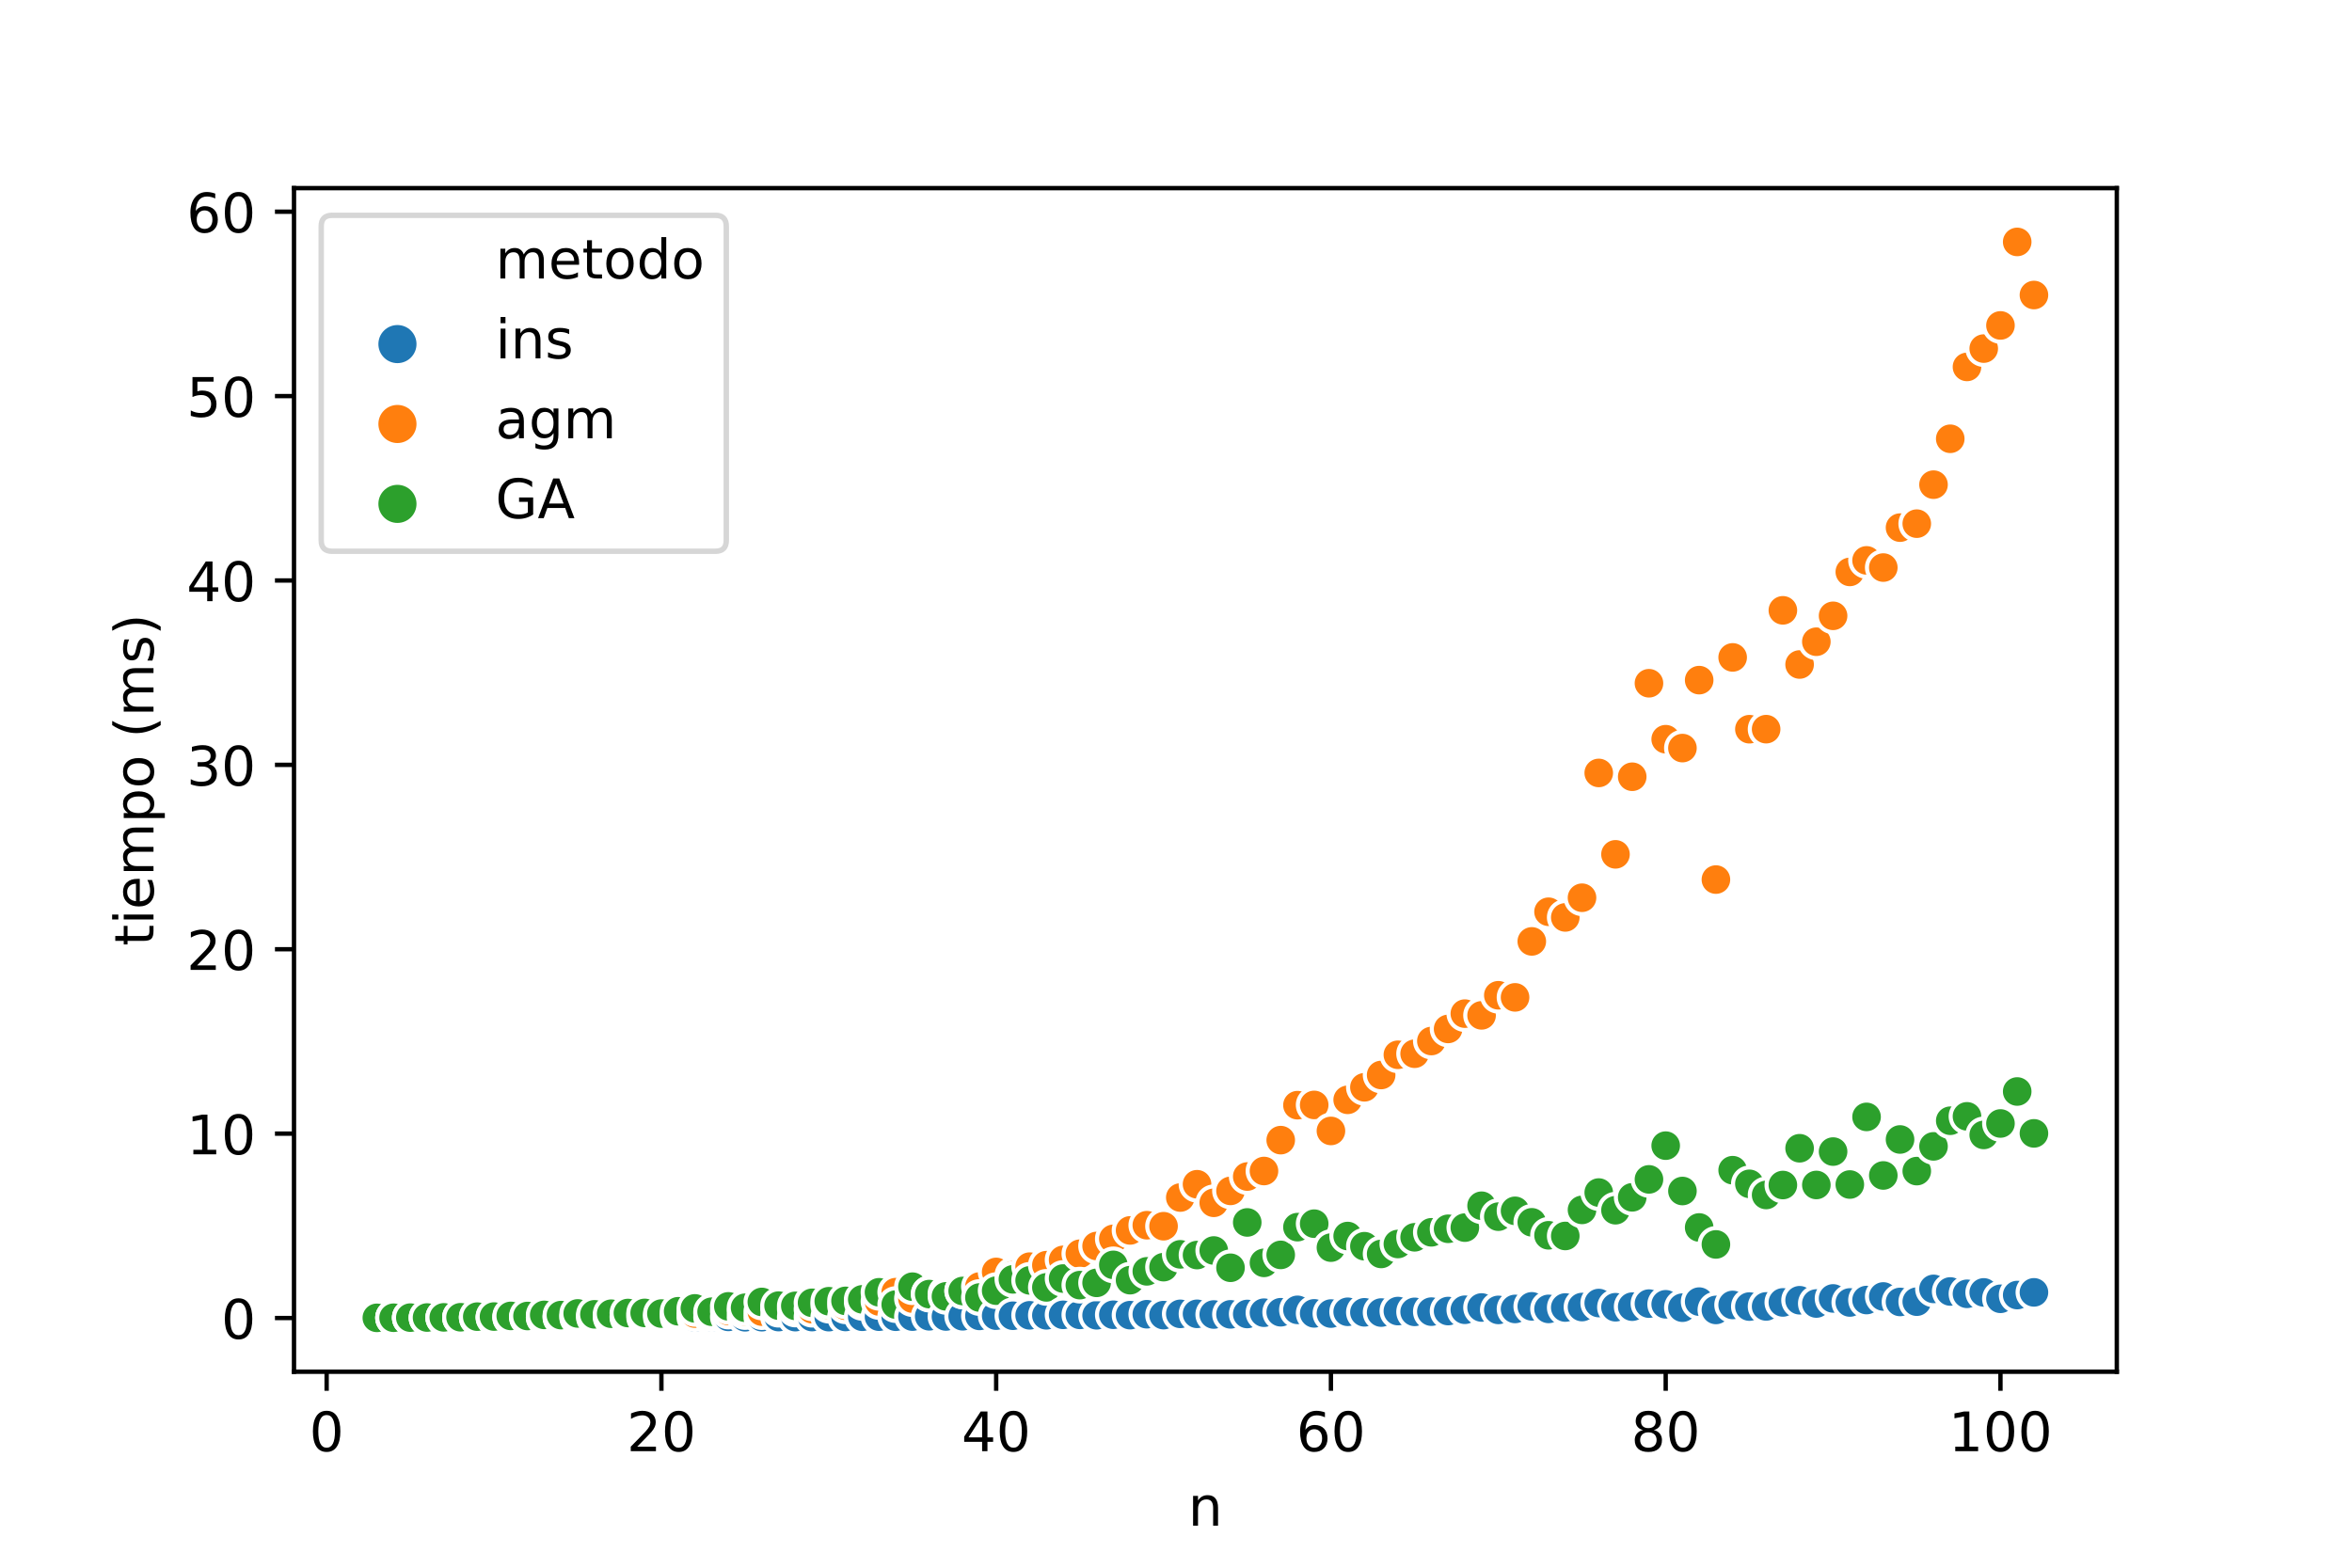 <?xml version="1.0" encoding="utf-8" standalone="no"?>
<!DOCTYPE svg PUBLIC "-//W3C//DTD SVG 1.1//EN"
  "http://www.w3.org/Graphics/SVG/1.1/DTD/svg11.dtd">
<!-- Created with matplotlib (https://matplotlib.org/) -->
<svg height="288pt" version="1.1" viewBox="0 0 432 288" width="432pt" xmlns="http://www.w3.org/2000/svg" xmlns:xlink="http://www.w3.org/1999/xlink">
 <defs>
  <style type="text/css">
*{stroke-linecap:butt;stroke-linejoin:round;}
  </style>
 </defs>
 <g id="figure_1">
  <g id="patch_1">
   <path d="M 0 288 
L 432 288 
L 432 0 
L 0 0 
z
" style="fill:#ffffff;"/>
  </g>
  <g id="axes_1">
   <g id="patch_2">
    <path d="M 54 252 
L 388.8 252 
L 388.8 34.56 
L 54 34.56 
z
" style="fill:#ffffff;"/>
   </g>
   <g id="PathCollection_1">
    <defs>
     <path d="M 0 3 
C 0.796 3 1.559 2.684 2.121 2.121 
C 2.684 1.559 3 0.796 3 0 
C 3 -0.796 2.684 -1.559 2.121 -2.121 
C 1.559 -2.684 0.796 -3 0 -3 
C -0.796 -3 -1.559 -2.684 -2.121 -2.121 
C -2.684 -1.559 -3 -0.796 -3 0 
C -3 0.796 -2.684 1.559 -2.121 2.121 
C -1.559 2.684 -0.796 3 0 3 
z
" id="C0_0_7fed45907e"/>
    </defs>
    <g clip-path="url(#pdbdde4e3a2)">
     <use style="fill:#1f77b4;stroke:#ffffff;stroke-width:0.75;" x="69.218" xlink:href="#C0_0_7fed45907e" y="242.116"/>
    </g>
    <g clip-path="url(#pdbdde4e3a2)">
     <use style="fill:#ff7f0e;stroke:#ffffff;stroke-width:0.75;" x="69.218" xlink:href="#C0_0_7fed45907e" y="242.1"/>
    </g>
    <g clip-path="url(#pdbdde4e3a2)">
     <use style="fill:#2ca02c;stroke:#ffffff;stroke-width:0.75;" x="69.218" xlink:href="#C0_0_7fed45907e" y="242.102"/>
    </g>
    <g clip-path="url(#pdbdde4e3a2)">
     <use style="fill:#1f77b4;stroke:#ffffff;stroke-width:0.75;" x="72.293" xlink:href="#C0_0_7fed45907e" y="242.114"/>
    </g>
    <g clip-path="url(#pdbdde4e3a2)">
     <use style="fill:#ff7f0e;stroke:#ffffff;stroke-width:0.75;" x="72.293" xlink:href="#C0_0_7fed45907e" y="242.098"/>
    </g>
    <g clip-path="url(#pdbdde4e3a2)">
     <use style="fill:#2ca02c;stroke:#ffffff;stroke-width:0.75;" x="72.293" xlink:href="#C0_0_7fed45907e" y="242.083"/>
    </g>
    <g clip-path="url(#pdbdde4e3a2)">
     <use style="fill:#1f77b4;stroke:#ffffff;stroke-width:0.75;" x="75.367" xlink:href="#C0_0_7fed45907e" y="242.109"/>
    </g>
    <g clip-path="url(#pdbdde4e3a2)">
     <use style="fill:#ff7f0e;stroke:#ffffff;stroke-width:0.75;" x="75.367" xlink:href="#C0_0_7fed45907e" y="242.078"/>
    </g>
    <g clip-path="url(#pdbdde4e3a2)">
     <use style="fill:#2ca02c;stroke:#ffffff;stroke-width:0.75;" x="75.367" xlink:href="#C0_0_7fed45907e" y="242.063"/>
    </g>
    <g clip-path="url(#pdbdde4e3a2)">
     <use style="fill:#1f77b4;stroke:#ffffff;stroke-width:0.75;" x="78.441" xlink:href="#C0_0_7fed45907e" y="242.111"/>
    </g>
    <g clip-path="url(#pdbdde4e3a2)">
     <use style="fill:#ff7f0e;stroke:#ffffff;stroke-width:0.75;" x="78.441" xlink:href="#C0_0_7fed45907e" y="242.088"/>
    </g>
    <g clip-path="url(#pdbdde4e3a2)">
     <use style="fill:#2ca02c;stroke:#ffffff;stroke-width:0.75;" x="78.441" xlink:href="#C0_0_7fed45907e" y="242.044"/>
    </g>
    <g clip-path="url(#pdbdde4e3a2)">
     <use style="fill:#1f77b4;stroke:#ffffff;stroke-width:0.75;" x="81.516" xlink:href="#C0_0_7fed45907e" y="242.106"/>
    </g>
    <g clip-path="url(#pdbdde4e3a2)">
     <use style="fill:#ff7f0e;stroke:#ffffff;stroke-width:0.75;" x="81.516" xlink:href="#C0_0_7fed45907e" y="242.075"/>
    </g>
    <g clip-path="url(#pdbdde4e3a2)">
     <use style="fill:#2ca02c;stroke:#ffffff;stroke-width:0.75;" x="81.516" xlink:href="#C0_0_7fed45907e" y="242.014"/>
    </g>
    <g clip-path="url(#pdbdde4e3a2)">
     <use style="fill:#1f77b4;stroke:#ffffff;stroke-width:0.75;" x="84.59" xlink:href="#C0_0_7fed45907e" y="242.1"/>
    </g>
    <g clip-path="url(#pdbdde4e3a2)">
     <use style="fill:#ff7f0e;stroke:#ffffff;stroke-width:0.75;" x="84.59" xlink:href="#C0_0_7fed45907e" y="242.044"/>
    </g>
    <g clip-path="url(#pdbdde4e3a2)">
     <use style="fill:#2ca02c;stroke:#ffffff;stroke-width:0.75;" x="84.59" xlink:href="#C0_0_7fed45907e" y="241.994"/>
    </g>
    <g clip-path="url(#pdbdde4e3a2)">
     <use style="fill:#1f77b4;stroke:#ffffff;stroke-width:0.75;" x="87.664" xlink:href="#C0_0_7fed45907e" y="242.098"/>
    </g>
    <g clip-path="url(#pdbdde4e3a2)">
     <use style="fill:#ff7f0e;stroke:#ffffff;stroke-width:0.75;" x="87.664" xlink:href="#C0_0_7fed45907e" y="242.03"/>
    </g>
    <g clip-path="url(#pdbdde4e3a2)">
     <use style="fill:#2ca02c;stroke:#ffffff;stroke-width:0.75;" x="87.664" xlink:href="#C0_0_7fed45907e" y="241.882"/>
    </g>
    <g clip-path="url(#pdbdde4e3a2)">
     <use style="fill:#1f77b4;stroke:#ffffff;stroke-width:0.75;" x="90.739" xlink:href="#C0_0_7fed45907e" y="242.095"/>
    </g>
    <g clip-path="url(#pdbdde4e3a2)">
     <use style="fill:#ff7f0e;stroke:#ffffff;stroke-width:0.75;" x="90.739" xlink:href="#C0_0_7fed45907e" y="242.027"/>
    </g>
    <g clip-path="url(#pdbdde4e3a2)">
     <use style="fill:#2ca02c;stroke:#ffffff;stroke-width:0.75;" x="90.739" xlink:href="#C0_0_7fed45907e" y="241.866"/>
    </g>
    <g clip-path="url(#pdbdde4e3a2)">
     <use style="fill:#1f77b4;stroke:#ffffff;stroke-width:0.75;" x="93.813" xlink:href="#C0_0_7fed45907e" y="242.079"/>
    </g>
    <g clip-path="url(#pdbdde4e3a2)">
     <use style="fill:#ff7f0e;stroke:#ffffff;stroke-width:0.75;" x="93.813" xlink:href="#C0_0_7fed45907e" y="242.008"/>
    </g>
    <g clip-path="url(#pdbdde4e3a2)">
     <use style="fill:#2ca02c;stroke:#ffffff;stroke-width:0.75;" x="93.813" xlink:href="#C0_0_7fed45907e" y="241.747"/>
    </g>
    <g clip-path="url(#pdbdde4e3a2)">
     <use style="fill:#1f77b4;stroke:#ffffff;stroke-width:0.75;" x="96.888" xlink:href="#C0_0_7fed45907e" y="242.077"/>
    </g>
    <g clip-path="url(#pdbdde4e3a2)">
     <use style="fill:#ff7f0e;stroke:#ffffff;stroke-width:0.75;" x="96.888" xlink:href="#C0_0_7fed45907e" y="241.978"/>
    </g>
    <g clip-path="url(#pdbdde4e3a2)">
     <use style="fill:#2ca02c;stroke:#ffffff;stroke-width:0.75;" x="96.888" xlink:href="#C0_0_7fed45907e" y="241.763"/>
    </g>
    <g clip-path="url(#pdbdde4e3a2)">
     <use style="fill:#1f77b4;stroke:#ffffff;stroke-width:0.75;" x="99.962" xlink:href="#C0_0_7fed45907e" y="242.075"/>
    </g>
    <g clip-path="url(#pdbdde4e3a2)">
     <use style="fill:#ff7f0e;stroke:#ffffff;stroke-width:0.75;" x="99.962" xlink:href="#C0_0_7fed45907e" y="241.994"/>
    </g>
    <g clip-path="url(#pdbdde4e3a2)">
     <use style="fill:#2ca02c;stroke:#ffffff;stroke-width:0.75;" x="99.962" xlink:href="#C0_0_7fed45907e" y="241.559"/>
    </g>
    <g clip-path="url(#pdbdde4e3a2)">
     <use style="fill:#1f77b4;stroke:#ffffff;stroke-width:0.75;" x="103.036" xlink:href="#C0_0_7fed45907e" y="242.085"/>
    </g>
    <g clip-path="url(#pdbdde4e3a2)">
     <use style="fill:#ff7f0e;stroke:#ffffff;stroke-width:0.75;" x="103.036" xlink:href="#C0_0_7fed45907e" y="241.91"/>
    </g>
    <g clip-path="url(#pdbdde4e3a2)">
     <use style="fill:#2ca02c;stroke:#ffffff;stroke-width:0.75;" x="103.036" xlink:href="#C0_0_7fed45907e" y="241.598"/>
    </g>
    <g clip-path="url(#pdbdde4e3a2)">
     <use style="fill:#1f77b4;stroke:#ffffff;stroke-width:0.75;" x="106.111" xlink:href="#C0_0_7fed45907e" y="242.068"/>
    </g>
    <g clip-path="url(#pdbdde4e3a2)">
     <use style="fill:#ff7f0e;stroke:#ffffff;stroke-width:0.75;" x="106.111" xlink:href="#C0_0_7fed45907e" y="241.85"/>
    </g>
    <g clip-path="url(#pdbdde4e3a2)">
     <use style="fill:#2ca02c;stroke:#ffffff;stroke-width:0.75;" x="106.111" xlink:href="#C0_0_7fed45907e" y="241.292"/>
    </g>
    <g clip-path="url(#pdbdde4e3a2)">
     <use style="fill:#1f77b4;stroke:#ffffff;stroke-width:0.75;" x="109.185" xlink:href="#C0_0_7fed45907e" y="242.058"/>
    </g>
    <g clip-path="url(#pdbdde4e3a2)">
     <use style="fill:#ff7f0e;stroke:#ffffff;stroke-width:0.75;" x="109.185" xlink:href="#C0_0_7fed45907e" y="241.842"/>
    </g>
    <g clip-path="url(#pdbdde4e3a2)">
     <use style="fill:#2ca02c;stroke:#ffffff;stroke-width:0.75;" x="109.185" xlink:href="#C0_0_7fed45907e" y="241.455"/>
    </g>
    <g clip-path="url(#pdbdde4e3a2)">
     <use style="fill:#1f77b4;stroke:#ffffff;stroke-width:0.75;" x="112.26" xlink:href="#C0_0_7fed45907e" y="242.06"/>
    </g>
    <g clip-path="url(#pdbdde4e3a2)">
     <use style="fill:#ff7f0e;stroke:#ffffff;stroke-width:0.75;" x="112.26" xlink:href="#C0_0_7fed45907e" y="241.781"/>
    </g>
    <g clip-path="url(#pdbdde4e3a2)">
     <use style="fill:#2ca02c;stroke:#ffffff;stroke-width:0.75;" x="112.26" xlink:href="#C0_0_7fed45907e" y="241.346"/>
    </g>
    <g clip-path="url(#pdbdde4e3a2)">
     <use style="fill:#1f77b4;stroke:#ffffff;stroke-width:0.75;" x="115.334" xlink:href="#C0_0_7fed45907e" y="242.061"/>
    </g>
    <g clip-path="url(#pdbdde4e3a2)">
     <use style="fill:#ff7f0e;stroke:#ffffff;stroke-width:0.75;" x="115.334" xlink:href="#C0_0_7fed45907e" y="241.79"/>
    </g>
    <g clip-path="url(#pdbdde4e3a2)">
     <use style="fill:#2ca02c;stroke:#ffffff;stroke-width:0.75;" x="115.334" xlink:href="#C0_0_7fed45907e" y="241.216"/>
    </g>
    <g clip-path="url(#pdbdde4e3a2)">
     <use style="fill:#1f77b4;stroke:#ffffff;stroke-width:0.75;" x="118.408" xlink:href="#C0_0_7fed45907e" y="242.06"/>
    </g>
    <g clip-path="url(#pdbdde4e3a2)">
     <use style="fill:#ff7f0e;stroke:#ffffff;stroke-width:0.75;" x="118.408" xlink:href="#C0_0_7fed45907e" y="241.604"/>
    </g>
    <g clip-path="url(#pdbdde4e3a2)">
     <use style="fill:#2ca02c;stroke:#ffffff;stroke-width:0.75;" x="118.408" xlink:href="#C0_0_7fed45907e" y="241.196"/>
    </g>
    <g clip-path="url(#pdbdde4e3a2)">
     <use style="fill:#1f77b4;stroke:#ffffff;stroke-width:0.75;" x="121.483" xlink:href="#C0_0_7fed45907e" y="242.043"/>
    </g>
    <g clip-path="url(#pdbdde4e3a2)">
     <use style="fill:#ff7f0e;stroke:#ffffff;stroke-width:0.75;" x="121.483" xlink:href="#C0_0_7fed45907e" y="241.647"/>
    </g>
    <g clip-path="url(#pdbdde4e3a2)">
     <use style="fill:#2ca02c;stroke:#ffffff;stroke-width:0.75;" x="121.483" xlink:href="#C0_0_7fed45907e" y="241.315"/>
    </g>
    <g clip-path="url(#pdbdde4e3a2)">
     <use style="fill:#1f77b4;stroke:#ffffff;stroke-width:0.75;" x="124.557" xlink:href="#C0_0_7fed45907e" y="242.023"/>
    </g>
    <g clip-path="url(#pdbdde4e3a2)">
     <use style="fill:#ff7f0e;stroke:#ffffff;stroke-width:0.75;" x="124.557" xlink:href="#C0_0_7fed45907e" y="241.461"/>
    </g>
    <g clip-path="url(#pdbdde4e3a2)">
     <use style="fill:#2ca02c;stroke:#ffffff;stroke-width:0.75;" x="124.557" xlink:href="#C0_0_7fed45907e" y="240.891"/>
    </g>
    <g clip-path="url(#pdbdde4e3a2)">
     <use style="fill:#1f77b4;stroke:#ffffff;stroke-width:0.75;" x="127.631" xlink:href="#C0_0_7fed45907e" y="242.023"/>
    </g>
    <g clip-path="url(#pdbdde4e3a2)">
     <use style="fill:#ff7f0e;stroke:#ffffff;stroke-width:0.75;" x="127.631" xlink:href="#C0_0_7fed45907e" y="241.317"/>
    </g>
    <g clip-path="url(#pdbdde4e3a2)">
     <use style="fill:#2ca02c;stroke:#ffffff;stroke-width:0.75;" x="127.631" xlink:href="#C0_0_7fed45907e" y="240.366"/>
    </g>
    <g clip-path="url(#pdbdde4e3a2)">
     <use style="fill:#1f77b4;stroke:#ffffff;stroke-width:0.75;" x="130.706" xlink:href="#C0_0_7fed45907e" y="241.988"/>
    </g>
    <g clip-path="url(#pdbdde4e3a2)">
     <use style="fill:#ff7f0e;stroke:#ffffff;stroke-width:0.75;" x="130.706" xlink:href="#C0_0_7fed45907e" y="241.317"/>
    </g>
    <g clip-path="url(#pdbdde4e3a2)">
     <use style="fill:#2ca02c;stroke:#ffffff;stroke-width:0.75;" x="130.706" xlink:href="#C0_0_7fed45907e" y="240.977"/>
    </g>
    <g clip-path="url(#pdbdde4e3a2)">
     <use style="fill:#1f77b4;stroke:#ffffff;stroke-width:0.75;" x="133.78" xlink:href="#C0_0_7fed45907e" y="241.926"/>
    </g>
    <g clip-path="url(#pdbdde4e3a2)">
     <use style="fill:#ff7f0e;stroke:#ffffff;stroke-width:0.75;" x="133.78" xlink:href="#C0_0_7fed45907e" y="240.849"/>
    </g>
    <g clip-path="url(#pdbdde4e3a2)">
     <use style="fill:#2ca02c;stroke:#ffffff;stroke-width:0.75;" x="133.78" xlink:href="#C0_0_7fed45907e" y="239.993"/>
    </g>
    <g clip-path="url(#pdbdde4e3a2)">
     <use style="fill:#1f77b4;stroke:#ffffff;stroke-width:0.75;" x="136.855" xlink:href="#C0_0_7fed45907e" y="241.997"/>
    </g>
    <g clip-path="url(#pdbdde4e3a2)">
     <use style="fill:#ff7f0e;stroke:#ffffff;stroke-width:0.75;" x="136.855" xlink:href="#C0_0_7fed45907e" y="240.943"/>
    </g>
    <g clip-path="url(#pdbdde4e3a2)">
     <use style="fill:#2ca02c;stroke:#ffffff;stroke-width:0.75;" x="136.855" xlink:href="#C0_0_7fed45907e" y="240.245"/>
    </g>
    <g clip-path="url(#pdbdde4e3a2)">
     <use style="fill:#1f77b4;stroke:#ffffff;stroke-width:0.75;" x="139.929" xlink:href="#C0_0_7fed45907e" y="241.981"/>
    </g>
    <g clip-path="url(#pdbdde4e3a2)">
     <use style="fill:#ff7f0e;stroke:#ffffff;stroke-width:0.75;" x="139.929" xlink:href="#C0_0_7fed45907e" y="240.961"/>
    </g>
    <g clip-path="url(#pdbdde4e3a2)">
     <use style="fill:#2ca02c;stroke:#ffffff;stroke-width:0.75;" x="139.929" xlink:href="#C0_0_7fed45907e" y="239.181"/>
    </g>
    <g clip-path="url(#pdbdde4e3a2)">
     <use style="fill:#1f77b4;stroke:#ffffff;stroke-width:0.75;" x="143.003" xlink:href="#C0_0_7fed45907e" y="241.96"/>
    </g>
    <g clip-path="url(#pdbdde4e3a2)">
     <use style="fill:#ff7f0e;stroke:#ffffff;stroke-width:0.75;" x="143.003" xlink:href="#C0_0_7fed45907e" y="240.509"/>
    </g>
    <g clip-path="url(#pdbdde4e3a2)">
     <use style="fill:#2ca02c;stroke:#ffffff;stroke-width:0.75;" x="143.003" xlink:href="#C0_0_7fed45907e" y="239.858"/>
    </g>
    <g clip-path="url(#pdbdde4e3a2)">
     <use style="fill:#1f77b4;stroke:#ffffff;stroke-width:0.75;" x="146.078" xlink:href="#C0_0_7fed45907e" y="241.97"/>
    </g>
    <g clip-path="url(#pdbdde4e3a2)">
     <use style="fill:#ff7f0e;stroke:#ffffff;stroke-width:0.75;" x="146.078" xlink:href="#C0_0_7fed45907e" y="240.472"/>
    </g>
    <g clip-path="url(#pdbdde4e3a2)">
     <use style="fill:#2ca02c;stroke:#ffffff;stroke-width:0.75;" x="146.078" xlink:href="#C0_0_7fed45907e" y="239.898"/>
    </g>
    <g clip-path="url(#pdbdde4e3a2)">
     <use style="fill:#1f77b4;stroke:#ffffff;stroke-width:0.75;" x="149.152" xlink:href="#C0_0_7fed45907e" y="241.958"/>
    </g>
    <g clip-path="url(#pdbdde4e3a2)">
     <use style="fill:#ff7f0e;stroke:#ffffff;stroke-width:0.75;" x="149.152" xlink:href="#C0_0_7fed45907e" y="240.51"/>
    </g>
    <g clip-path="url(#pdbdde4e3a2)">
     <use style="fill:#2ca02c;stroke:#ffffff;stroke-width:0.75;" x="149.152" xlink:href="#C0_0_7fed45907e" y="239.341"/>
    </g>
    <g clip-path="url(#pdbdde4e3a2)">
     <use style="fill:#1f77b4;stroke:#ffffff;stroke-width:0.75;" x="152.226" xlink:href="#C0_0_7fed45907e" y="241.973"/>
    </g>
    <g clip-path="url(#pdbdde4e3a2)">
     <use style="fill:#ff7f0e;stroke:#ffffff;stroke-width:0.75;" x="152.226" xlink:href="#C0_0_7fed45907e" y="239.767"/>
    </g>
    <g clip-path="url(#pdbdde4e3a2)">
     <use style="fill:#2ca02c;stroke:#ffffff;stroke-width:0.75;" x="152.226" xlink:href="#C0_0_7fed45907e" y="239.048"/>
    </g>
    <g clip-path="url(#pdbdde4e3a2)">
     <use style="fill:#1f77b4;stroke:#ffffff;stroke-width:0.75;" x="155.301" xlink:href="#C0_0_7fed45907e" y="241.942"/>
    </g>
    <g clip-path="url(#pdbdde4e3a2)">
     <use style="fill:#ff7f0e;stroke:#ffffff;stroke-width:0.75;" x="155.301" xlink:href="#C0_0_7fed45907e" y="239.883"/>
    </g>
    <g clip-path="url(#pdbdde4e3a2)">
     <use style="fill:#2ca02c;stroke:#ffffff;stroke-width:0.75;" x="155.301" xlink:href="#C0_0_7fed45907e" y="238.983"/>
    </g>
    <g clip-path="url(#pdbdde4e3a2)">
     <use style="fill:#1f77b4;stroke:#ffffff;stroke-width:0.75;" x="158.375" xlink:href="#C0_0_7fed45907e" y="241.904"/>
    </g>
    <g clip-path="url(#pdbdde4e3a2)">
     <use style="fill:#ff7f0e;stroke:#ffffff;stroke-width:0.75;" x="158.375" xlink:href="#C0_0_7fed45907e" y="239.257"/>
    </g>
    <g clip-path="url(#pdbdde4e3a2)">
     <use style="fill:#2ca02c;stroke:#ffffff;stroke-width:0.75;" x="158.375" xlink:href="#C0_0_7fed45907e" y="238.703"/>
    </g>
    <g clip-path="url(#pdbdde4e3a2)">
     <use style="fill:#1f77b4;stroke:#ffffff;stroke-width:0.75;" x="161.45" xlink:href="#C0_0_7fed45907e" y="241.889"/>
    </g>
    <g clip-path="url(#pdbdde4e3a2)">
     <use style="fill:#ff7f0e;stroke:#ffffff;stroke-width:0.75;" x="161.45" xlink:href="#C0_0_7fed45907e" y="239.096"/>
    </g>
    <g clip-path="url(#pdbdde4e3a2)">
     <use style="fill:#2ca02c;stroke:#ffffff;stroke-width:0.75;" x="161.45" xlink:href="#C0_0_7fed45907e" y="237.406"/>
    </g>
    <g clip-path="url(#pdbdde4e3a2)">
     <use style="fill:#1f77b4;stroke:#ffffff;stroke-width:0.75;" x="164.524" xlink:href="#C0_0_7fed45907e" y="241.898"/>
    </g>
    <g clip-path="url(#pdbdde4e3a2)">
     <use style="fill:#ff7f0e;stroke:#ffffff;stroke-width:0.75;" x="164.524" xlink:href="#C0_0_7fed45907e" y="237.382"/>
    </g>
    <g clip-path="url(#pdbdde4e3a2)">
     <use style="fill:#2ca02c;stroke:#ffffff;stroke-width:0.75;" x="164.524" xlink:href="#C0_0_7fed45907e" y="239.664"/>
    </g>
    <g clip-path="url(#pdbdde4e3a2)">
     <use style="fill:#1f77b4;stroke:#ffffff;stroke-width:0.75;" x="167.598" xlink:href="#C0_0_7fed45907e" y="241.875"/>
    </g>
    <g clip-path="url(#pdbdde4e3a2)">
     <use style="fill:#ff7f0e;stroke:#ffffff;stroke-width:0.75;" x="167.598" xlink:href="#C0_0_7fed45907e" y="238.57"/>
    </g>
    <g clip-path="url(#pdbdde4e3a2)">
     <use style="fill:#2ca02c;stroke:#ffffff;stroke-width:0.75;" x="167.598" xlink:href="#C0_0_7fed45907e" y="236.377"/>
    </g>
    <g clip-path="url(#pdbdde4e3a2)">
     <use style="fill:#1f77b4;stroke:#ffffff;stroke-width:0.75;" x="170.673" xlink:href="#C0_0_7fed45907e" y="241.816"/>
    </g>
    <g clip-path="url(#pdbdde4e3a2)">
     <use style="fill:#ff7f0e;stroke:#ffffff;stroke-width:0.75;" x="170.673" xlink:href="#C0_0_7fed45907e" y="237.675"/>
    </g>
    <g clip-path="url(#pdbdde4e3a2)">
     <use style="fill:#2ca02c;stroke:#ffffff;stroke-width:0.75;" x="170.673" xlink:href="#C0_0_7fed45907e" y="237.738"/>
    </g>
    <g clip-path="url(#pdbdde4e3a2)">
     <use style="fill:#1f77b4;stroke:#ffffff;stroke-width:0.75;" x="173.747" xlink:href="#C0_0_7fed45907e" y="241.852"/>
    </g>
    <g clip-path="url(#pdbdde4e3a2)">
     <use style="fill:#ff7f0e;stroke:#ffffff;stroke-width:0.75;" x="173.747" xlink:href="#C0_0_7fed45907e" y="237.656"/>
    </g>
    <g clip-path="url(#pdbdde4e3a2)">
     <use style="fill:#2ca02c;stroke:#ffffff;stroke-width:0.75;" x="173.747" xlink:href="#C0_0_7fed45907e" y="238.155"/>
    </g>
    <g clip-path="url(#pdbdde4e3a2)">
     <use style="fill:#1f77b4;stroke:#ffffff;stroke-width:0.75;" x="176.821" xlink:href="#C0_0_7fed45907e" y="241.814"/>
    </g>
    <g clip-path="url(#pdbdde4e3a2)">
     <use style="fill:#ff7f0e;stroke:#ffffff;stroke-width:0.75;" x="176.821" xlink:href="#C0_0_7fed45907e" y="237.143"/>
    </g>
    <g clip-path="url(#pdbdde4e3a2)">
     <use style="fill:#2ca02c;stroke:#ffffff;stroke-width:0.75;" x="176.821" xlink:href="#C0_0_7fed45907e" y="237.166"/>
    </g>
    <g clip-path="url(#pdbdde4e3a2)">
     <use style="fill:#1f77b4;stroke:#ffffff;stroke-width:0.75;" x="179.896" xlink:href="#C0_0_7fed45907e" y="241.744"/>
    </g>
    <g clip-path="url(#pdbdde4e3a2)">
     <use style="fill:#ff7f0e;stroke:#ffffff;stroke-width:0.75;" x="179.896" xlink:href="#C0_0_7fed45907e" y="236.345"/>
    </g>
    <g clip-path="url(#pdbdde4e3a2)">
     <use style="fill:#2ca02c;stroke:#ffffff;stroke-width:0.75;" x="179.896" xlink:href="#C0_0_7fed45907e" y="238.37"/>
    </g>
    <g clip-path="url(#pdbdde4e3a2)">
     <use style="fill:#1f77b4;stroke:#ffffff;stroke-width:0.75;" x="182.97" xlink:href="#C0_0_7fed45907e" y="241.697"/>
    </g>
    <g clip-path="url(#pdbdde4e3a2)">
     <use style="fill:#ff7f0e;stroke:#ffffff;stroke-width:0.75;" x="182.97" xlink:href="#C0_0_7fed45907e" y="233.667"/>
    </g>
    <g clip-path="url(#pdbdde4e3a2)">
     <use style="fill:#2ca02c;stroke:#ffffff;stroke-width:0.75;" x="182.97" xlink:href="#C0_0_7fed45907e" y="237.107"/>
    </g>
    <g clip-path="url(#pdbdde4e3a2)">
     <use style="fill:#1f77b4;stroke:#ffffff;stroke-width:0.75;" x="186.045" xlink:href="#C0_0_7fed45907e" y="241.716"/>
    </g>
    <g clip-path="url(#pdbdde4e3a2)">
     <use style="fill:#ff7f0e;stroke:#ffffff;stroke-width:0.75;" x="186.045" xlink:href="#C0_0_7fed45907e" y="234.275"/>
    </g>
    <g clip-path="url(#pdbdde4e3a2)">
     <use style="fill:#2ca02c;stroke:#ffffff;stroke-width:0.75;" x="186.045" xlink:href="#C0_0_7fed45907e" y="235.032"/>
    </g>
    <g clip-path="url(#pdbdde4e3a2)">
     <use style="fill:#1f77b4;stroke:#ffffff;stroke-width:0.75;" x="189.119" xlink:href="#C0_0_7fed45907e" y="241.636"/>
    </g>
    <g clip-path="url(#pdbdde4e3a2)">
     <use style="fill:#ff7f0e;stroke:#ffffff;stroke-width:0.75;" x="189.119" xlink:href="#C0_0_7fed45907e" y="232.697"/>
    </g>
    <g clip-path="url(#pdbdde4e3a2)">
     <use style="fill:#2ca02c;stroke:#ffffff;stroke-width:0.75;" x="189.119" xlink:href="#C0_0_7fed45907e" y="235.218"/>
    </g>
    <g clip-path="url(#pdbdde4e3a2)">
     <use style="fill:#1f77b4;stroke:#ffffff;stroke-width:0.75;" x="192.193" xlink:href="#C0_0_7fed45907e" y="241.637"/>
    </g>
    <g clip-path="url(#pdbdde4e3a2)">
     <use style="fill:#ff7f0e;stroke:#ffffff;stroke-width:0.75;" x="192.193" xlink:href="#C0_0_7fed45907e" y="232.424"/>
    </g>
    <g clip-path="url(#pdbdde4e3a2)">
     <use style="fill:#2ca02c;stroke:#ffffff;stroke-width:0.75;" x="192.193" xlink:href="#C0_0_7fed45907e" y="236.505"/>
    </g>
    <g clip-path="url(#pdbdde4e3a2)">
     <use style="fill:#1f77b4;stroke:#ffffff;stroke-width:0.75;" x="195.268" xlink:href="#C0_0_7fed45907e" y="241.547"/>
    </g>
    <g clip-path="url(#pdbdde4e3a2)">
     <use style="fill:#ff7f0e;stroke:#ffffff;stroke-width:0.75;" x="195.268" xlink:href="#C0_0_7fed45907e" y="231.452"/>
    </g>
    <g clip-path="url(#pdbdde4e3a2)">
     <use style="fill:#2ca02c;stroke:#ffffff;stroke-width:0.75;" x="195.268" xlink:href="#C0_0_7fed45907e" y="234.88"/>
    </g>
    <g clip-path="url(#pdbdde4e3a2)">
     <use style="fill:#1f77b4;stroke:#ffffff;stroke-width:0.75;" x="198.342" xlink:href="#C0_0_7fed45907e" y="241.555"/>
    </g>
    <g clip-path="url(#pdbdde4e3a2)">
     <use style="fill:#ff7f0e;stroke:#ffffff;stroke-width:0.75;" x="198.342" xlink:href="#C0_0_7fed45907e" y="230.322"/>
    </g>
    <g clip-path="url(#pdbdde4e3a2)">
     <use style="fill:#2ca02c;stroke:#ffffff;stroke-width:0.75;" x="198.342" xlink:href="#C0_0_7fed45907e" y="236.092"/>
    </g>
    <g clip-path="url(#pdbdde4e3a2)">
     <use style="fill:#1f77b4;stroke:#ffffff;stroke-width:0.75;" x="201.417" xlink:href="#C0_0_7fed45907e" y="241.63"/>
    </g>
    <g clip-path="url(#pdbdde4e3a2)">
     <use style="fill:#ff7f0e;stroke:#ffffff;stroke-width:0.75;" x="201.417" xlink:href="#C0_0_7fed45907e" y="228.901"/>
    </g>
    <g clip-path="url(#pdbdde4e3a2)">
     <use style="fill:#2ca02c;stroke:#ffffff;stroke-width:0.75;" x="201.417" xlink:href="#C0_0_7fed45907e" y="235.673"/>
    </g>
    <g clip-path="url(#pdbdde4e3a2)">
     <use style="fill:#1f77b4;stroke:#ffffff;stroke-width:0.75;" x="204.491" xlink:href="#C0_0_7fed45907e" y="241.533"/>
    </g>
    <g clip-path="url(#pdbdde4e3a2)">
     <use style="fill:#ff7f0e;stroke:#ffffff;stroke-width:0.75;" x="204.491" xlink:href="#C0_0_7fed45907e" y="227.588"/>
    </g>
    <g clip-path="url(#pdbdde4e3a2)">
     <use style="fill:#2ca02c;stroke:#ffffff;stroke-width:0.75;" x="204.491" xlink:href="#C0_0_7fed45907e" y="232.372"/>
    </g>
    <g clip-path="url(#pdbdde4e3a2)">
     <use style="fill:#1f77b4;stroke:#ffffff;stroke-width:0.75;" x="207.565" xlink:href="#C0_0_7fed45907e" y="241.607"/>
    </g>
    <g clip-path="url(#pdbdde4e3a2)">
     <use style="fill:#ff7f0e;stroke:#ffffff;stroke-width:0.75;" x="207.565" xlink:href="#C0_0_7fed45907e" y="226.04"/>
    </g>
    <g clip-path="url(#pdbdde4e3a2)">
     <use style="fill:#2ca02c;stroke:#ffffff;stroke-width:0.75;" x="207.565" xlink:href="#C0_0_7fed45907e" y="235.181"/>
    </g>
    <g clip-path="url(#pdbdde4e3a2)">
     <use style="fill:#1f77b4;stroke:#ffffff;stroke-width:0.75;" x="210.64" xlink:href="#C0_0_7fed45907e" y="241.437"/>
    </g>
    <g clip-path="url(#pdbdde4e3a2)">
     <use style="fill:#ff7f0e;stroke:#ffffff;stroke-width:0.75;" x="210.64" xlink:href="#C0_0_7fed45907e" y="225.084"/>
    </g>
    <g clip-path="url(#pdbdde4e3a2)">
     <use style="fill:#2ca02c;stroke:#ffffff;stroke-width:0.75;" x="210.64" xlink:href="#C0_0_7fed45907e" y="233.558"/>
    </g>
    <g clip-path="url(#pdbdde4e3a2)">
     <use style="fill:#1f77b4;stroke:#ffffff;stroke-width:0.75;" x="213.714" xlink:href="#C0_0_7fed45907e" y="241.601"/>
    </g>
    <g clip-path="url(#pdbdde4e3a2)">
     <use style="fill:#ff7f0e;stroke:#ffffff;stroke-width:0.75;" x="213.714" xlink:href="#C0_0_7fed45907e" y="225.269"/>
    </g>
    <g clip-path="url(#pdbdde4e3a2)">
     <use style="fill:#2ca02c;stroke:#ffffff;stroke-width:0.75;" x="213.714" xlink:href="#C0_0_7fed45907e" y="232.789"/>
    </g>
    <g clip-path="url(#pdbdde4e3a2)">
     <use style="fill:#1f77b4;stroke:#ffffff;stroke-width:0.75;" x="216.788" xlink:href="#C0_0_7fed45907e" y="241.369"/>
    </g>
    <g clip-path="url(#pdbdde4e3a2)">
     <use style="fill:#ff7f0e;stroke:#ffffff;stroke-width:0.75;" x="216.788" xlink:href="#C0_0_7fed45907e" y="219.998"/>
    </g>
    <g clip-path="url(#pdbdde4e3a2)">
     <use style="fill:#2ca02c;stroke:#ffffff;stroke-width:0.75;" x="216.788" xlink:href="#C0_0_7fed45907e" y="230.436"/>
    </g>
    <g clip-path="url(#pdbdde4e3a2)">
     <use style="fill:#1f77b4;stroke:#ffffff;stroke-width:0.75;" x="219.863" xlink:href="#C0_0_7fed45907e" y="241.362"/>
    </g>
    <g clip-path="url(#pdbdde4e3a2)">
     <use style="fill:#ff7f0e;stroke:#ffffff;stroke-width:0.75;" x="219.863" xlink:href="#C0_0_7fed45907e" y="217.556"/>
    </g>
    <g clip-path="url(#pdbdde4e3a2)">
     <use style="fill:#2ca02c;stroke:#ffffff;stroke-width:0.75;" x="219.863" xlink:href="#C0_0_7fed45907e" y="230.566"/>
    </g>
    <g clip-path="url(#pdbdde4e3a2)">
     <use style="fill:#1f77b4;stroke:#ffffff;stroke-width:0.75;" x="222.937" xlink:href="#C0_0_7fed45907e" y="241.488"/>
    </g>
    <g clip-path="url(#pdbdde4e3a2)">
     <use style="fill:#ff7f0e;stroke:#ffffff;stroke-width:0.75;" x="222.937" xlink:href="#C0_0_7fed45907e" y="220.969"/>
    </g>
    <g clip-path="url(#pdbdde4e3a2)">
     <use style="fill:#2ca02c;stroke:#ffffff;stroke-width:0.75;" x="222.937" xlink:href="#C0_0_7fed45907e" y="229.73"/>
    </g>
    <g clip-path="url(#pdbdde4e3a2)">
     <use style="fill:#1f77b4;stroke:#ffffff;stroke-width:0.75;" x="226.012" xlink:href="#C0_0_7fed45907e" y="241.459"/>
    </g>
    <g clip-path="url(#pdbdde4e3a2)">
     <use style="fill:#ff7f0e;stroke:#ffffff;stroke-width:0.75;" x="226.012" xlink:href="#C0_0_7fed45907e" y="218.777"/>
    </g>
    <g clip-path="url(#pdbdde4e3a2)">
     <use style="fill:#2ca02c;stroke:#ffffff;stroke-width:0.75;" x="226.012" xlink:href="#C0_0_7fed45907e" y="232.902"/>
    </g>
    <g clip-path="url(#pdbdde4e3a2)">
     <use style="fill:#1f77b4;stroke:#ffffff;stroke-width:0.75;" x="229.086" xlink:href="#C0_0_7fed45907e" y="241.391"/>
    </g>
    <g clip-path="url(#pdbdde4e3a2)">
     <use style="fill:#ff7f0e;stroke:#ffffff;stroke-width:0.75;" x="229.086" xlink:href="#C0_0_7fed45907e" y="216.14"/>
    </g>
    <g clip-path="url(#pdbdde4e3a2)">
     <use style="fill:#2ca02c;stroke:#ffffff;stroke-width:0.75;" x="229.086" xlink:href="#C0_0_7fed45907e" y="224.574"/>
    </g>
    <g clip-path="url(#pdbdde4e3a2)">
     <use style="fill:#1f77b4;stroke:#ffffff;stroke-width:0.75;" x="232.16" xlink:href="#C0_0_7fed45907e" y="241.155"/>
    </g>
    <g clip-path="url(#pdbdde4e3a2)">
     <use style="fill:#ff7f0e;stroke:#ffffff;stroke-width:0.75;" x="232.16" xlink:href="#C0_0_7fed45907e" y="215.127"/>
    </g>
    <g clip-path="url(#pdbdde4e3a2)">
     <use style="fill:#2ca02c;stroke:#ffffff;stroke-width:0.75;" x="232.16" xlink:href="#C0_0_7fed45907e" y="232.001"/>
    </g>
    <g clip-path="url(#pdbdde4e3a2)">
     <use style="fill:#1f77b4;stroke:#ffffff;stroke-width:0.75;" x="235.235" xlink:href="#C0_0_7fed45907e" y="241.071"/>
    </g>
    <g clip-path="url(#pdbdde4e3a2)">
     <use style="fill:#ff7f0e;stroke:#ffffff;stroke-width:0.75;" x="235.235" xlink:href="#C0_0_7fed45907e" y="209.454"/>
    </g>
    <g clip-path="url(#pdbdde4e3a2)">
     <use style="fill:#2ca02c;stroke:#ffffff;stroke-width:0.75;" x="235.235" xlink:href="#C0_0_7fed45907e" y="230.537"/>
    </g>
    <g clip-path="url(#pdbdde4e3a2)">
     <use style="fill:#1f77b4;stroke:#ffffff;stroke-width:0.75;" x="238.309" xlink:href="#C0_0_7fed45907e" y="240.632"/>
    </g>
    <g clip-path="url(#pdbdde4e3a2)">
     <use style="fill:#ff7f0e;stroke:#ffffff;stroke-width:0.75;" x="238.309" xlink:href="#C0_0_7fed45907e" y="203.032"/>
    </g>
    <g clip-path="url(#pdbdde4e3a2)">
     <use style="fill:#2ca02c;stroke:#ffffff;stroke-width:0.75;" x="238.309" xlink:href="#C0_0_7fed45907e" y="225.44"/>
    </g>
    <g clip-path="url(#pdbdde4e3a2)">
     <use style="fill:#1f77b4;stroke:#ffffff;stroke-width:0.75;" x="241.383" xlink:href="#C0_0_7fed45907e" y="241.28"/>
    </g>
    <g clip-path="url(#pdbdde4e3a2)">
     <use style="fill:#ff7f0e;stroke:#ffffff;stroke-width:0.75;" x="241.383" xlink:href="#C0_0_7fed45907e" y="202.987"/>
    </g>
    <g clip-path="url(#pdbdde4e3a2)">
     <use style="fill:#2ca02c;stroke:#ffffff;stroke-width:0.75;" x="241.383" xlink:href="#C0_0_7fed45907e" y="224.803"/>
    </g>
    <g clip-path="url(#pdbdde4e3a2)">
     <use style="fill:#1f77b4;stroke:#ffffff;stroke-width:0.75;" x="244.458" xlink:href="#C0_0_7fed45907e" y="241.315"/>
    </g>
    <g clip-path="url(#pdbdde4e3a2)">
     <use style="fill:#ff7f0e;stroke:#ffffff;stroke-width:0.75;" x="244.458" xlink:href="#C0_0_7fed45907e" y="207.765"/>
    </g>
    <g clip-path="url(#pdbdde4e3a2)">
     <use style="fill:#2ca02c;stroke:#ffffff;stroke-width:0.75;" x="244.458" xlink:href="#C0_0_7fed45907e" y="229.201"/>
    </g>
    <g clip-path="url(#pdbdde4e3a2)">
     <use style="fill:#1f77b4;stroke:#ffffff;stroke-width:0.75;" x="247.532" xlink:href="#C0_0_7fed45907e" y="240.989"/>
    </g>
    <g clip-path="url(#pdbdde4e3a2)">
     <use style="fill:#ff7f0e;stroke:#ffffff;stroke-width:0.75;" x="247.532" xlink:href="#C0_0_7fed45907e" y="202.048"/>
    </g>
    <g clip-path="url(#pdbdde4e3a2)">
     <use style="fill:#2ca02c;stroke:#ffffff;stroke-width:0.75;" x="247.532" xlink:href="#C0_0_7fed45907e" y="227.073"/>
    </g>
    <g clip-path="url(#pdbdde4e3a2)">
     <use style="fill:#1f77b4;stroke:#ffffff;stroke-width:0.75;" x="250.607" xlink:href="#C0_0_7fed45907e" y="241.086"/>
    </g>
    <g clip-path="url(#pdbdde4e3a2)">
     <use style="fill:#ff7f0e;stroke:#ffffff;stroke-width:0.75;" x="250.607" xlink:href="#C0_0_7fed45907e" y="199.747"/>
    </g>
    <g clip-path="url(#pdbdde4e3a2)">
     <use style="fill:#2ca02c;stroke:#ffffff;stroke-width:0.75;" x="250.607" xlink:href="#C0_0_7fed45907e" y="228.943"/>
    </g>
    <g clip-path="url(#pdbdde4e3a2)">
     <use style="fill:#1f77b4;stroke:#ffffff;stroke-width:0.75;" x="253.681" xlink:href="#C0_0_7fed45907e" y="241.129"/>
    </g>
    <g clip-path="url(#pdbdde4e3a2)">
     <use style="fill:#ff7f0e;stroke:#ffffff;stroke-width:0.75;" x="253.681" xlink:href="#C0_0_7fed45907e" y="197.487"/>
    </g>
    <g clip-path="url(#pdbdde4e3a2)">
     <use style="fill:#2ca02c;stroke:#ffffff;stroke-width:0.75;" x="253.681" xlink:href="#C0_0_7fed45907e" y="230.362"/>
    </g>
    <g clip-path="url(#pdbdde4e3a2)">
     <use style="fill:#1f77b4;stroke:#ffffff;stroke-width:0.75;" x="256.755" xlink:href="#C0_0_7fed45907e" y="240.856"/>
    </g>
    <g clip-path="url(#pdbdde4e3a2)">
     <use style="fill:#ff7f0e;stroke:#ffffff;stroke-width:0.75;" x="256.755" xlink:href="#C0_0_7fed45907e" y="193.773"/>
    </g>
    <g clip-path="url(#pdbdde4e3a2)">
     <use style="fill:#2ca02c;stroke:#ffffff;stroke-width:0.75;" x="256.755" xlink:href="#C0_0_7fed45907e" y="228.535"/>
    </g>
    <g clip-path="url(#pdbdde4e3a2)">
     <use style="fill:#1f77b4;stroke:#ffffff;stroke-width:0.75;" x="259.83" xlink:href="#C0_0_7fed45907e" y="241.002"/>
    </g>
    <g clip-path="url(#pdbdde4e3a2)">
     <use style="fill:#ff7f0e;stroke:#ffffff;stroke-width:0.75;" x="259.83" xlink:href="#C0_0_7fed45907e" y="193.581"/>
    </g>
    <g clip-path="url(#pdbdde4e3a2)">
     <use style="fill:#2ca02c;stroke:#ffffff;stroke-width:0.75;" x="259.83" xlink:href="#C0_0_7fed45907e" y="227.303"/>
    </g>
    <g clip-path="url(#pdbdde4e3a2)">
     <use style="fill:#1f77b4;stroke:#ffffff;stroke-width:0.75;" x="262.904" xlink:href="#C0_0_7fed45907e" y="240.961"/>
    </g>
    <g clip-path="url(#pdbdde4e3a2)">
     <use style="fill:#ff7f0e;stroke:#ffffff;stroke-width:0.75;" x="262.904" xlink:href="#C0_0_7fed45907e" y="191.246"/>
    </g>
    <g clip-path="url(#pdbdde4e3a2)">
     <use style="fill:#2ca02c;stroke:#ffffff;stroke-width:0.75;" x="262.904" xlink:href="#C0_0_7fed45907e" y="226.388"/>
    </g>
    <g clip-path="url(#pdbdde4e3a2)">
     <use style="fill:#1f77b4;stroke:#ffffff;stroke-width:0.75;" x="265.979" xlink:href="#C0_0_7fed45907e" y="240.854"/>
    </g>
    <g clip-path="url(#pdbdde4e3a2)">
     <use style="fill:#ff7f0e;stroke:#ffffff;stroke-width:0.75;" x="265.979" xlink:href="#C0_0_7fed45907e" y="189.026"/>
    </g>
    <g clip-path="url(#pdbdde4e3a2)">
     <use style="fill:#2ca02c;stroke:#ffffff;stroke-width:0.75;" x="265.979" xlink:href="#C0_0_7fed45907e" y="225.74"/>
    </g>
    <g clip-path="url(#pdbdde4e3a2)">
     <use style="fill:#1f77b4;stroke:#ffffff;stroke-width:0.75;" x="269.053" xlink:href="#C0_0_7fed45907e" y="240.616"/>
    </g>
    <g clip-path="url(#pdbdde4e3a2)">
     <use style="fill:#ff7f0e;stroke:#ffffff;stroke-width:0.75;" x="269.053" xlink:href="#C0_0_7fed45907e" y="186.214"/>
    </g>
    <g clip-path="url(#pdbdde4e3a2)">
     <use style="fill:#2ca02c;stroke:#ffffff;stroke-width:0.75;" x="269.053" xlink:href="#C0_0_7fed45907e" y="225.525"/>
    </g>
    <g clip-path="url(#pdbdde4e3a2)">
     <use style="fill:#1f77b4;stroke:#ffffff;stroke-width:0.75;" x="272.127" xlink:href="#C0_0_7fed45907e" y="240.201"/>
    </g>
    <g clip-path="url(#pdbdde4e3a2)">
     <use style="fill:#ff7f0e;stroke:#ffffff;stroke-width:0.75;" x="272.127" xlink:href="#C0_0_7fed45907e" y="186.532"/>
    </g>
    <g clip-path="url(#pdbdde4e3a2)">
     <use style="fill:#2ca02c;stroke:#ffffff;stroke-width:0.75;" x="272.127" xlink:href="#C0_0_7fed45907e" y="221.507"/>
    </g>
    <g clip-path="url(#pdbdde4e3a2)">
     <use style="fill:#1f77b4;stroke:#ffffff;stroke-width:0.75;" x="275.202" xlink:href="#C0_0_7fed45907e" y="240.643"/>
    </g>
    <g clip-path="url(#pdbdde4e3a2)">
     <use style="fill:#ff7f0e;stroke:#ffffff;stroke-width:0.75;" x="275.202" xlink:href="#C0_0_7fed45907e" y="182.84"/>
    </g>
    <g clip-path="url(#pdbdde4e3a2)">
     <use style="fill:#2ca02c;stroke:#ffffff;stroke-width:0.75;" x="275.202" xlink:href="#C0_0_7fed45907e" y="223.514"/>
    </g>
    <g clip-path="url(#pdbdde4e3a2)">
     <use style="fill:#1f77b4;stroke:#ffffff;stroke-width:0.75;" x="278.276" xlink:href="#C0_0_7fed45907e" y="240.467"/>
    </g>
    <g clip-path="url(#pdbdde4e3a2)">
     <use style="fill:#ff7f0e;stroke:#ffffff;stroke-width:0.75;" x="278.276" xlink:href="#C0_0_7fed45907e" y="183.228"/>
    </g>
    <g clip-path="url(#pdbdde4e3a2)">
     <use style="fill:#2ca02c;stroke:#ffffff;stroke-width:0.75;" x="278.276" xlink:href="#C0_0_7fed45907e" y="222.442"/>
    </g>
    <g clip-path="url(#pdbdde4e3a2)">
     <use style="fill:#1f77b4;stroke:#ffffff;stroke-width:0.75;" x="281.35" xlink:href="#C0_0_7fed45907e" y="239.991"/>
    </g>
    <g clip-path="url(#pdbdde4e3a2)">
     <use style="fill:#ff7f0e;stroke:#ffffff;stroke-width:0.75;" x="281.35" xlink:href="#C0_0_7fed45907e" y="172.945"/>
    </g>
    <g clip-path="url(#pdbdde4e3a2)">
     <use style="fill:#2ca02c;stroke:#ffffff;stroke-width:0.75;" x="281.35" xlink:href="#C0_0_7fed45907e" y="224.553"/>
    </g>
    <g clip-path="url(#pdbdde4e3a2)">
     <use style="fill:#1f77b4;stroke:#ffffff;stroke-width:0.75;" x="284.425" xlink:href="#C0_0_7fed45907e" y="240.459"/>
    </g>
    <g clip-path="url(#pdbdde4e3a2)">
     <use style="fill:#ff7f0e;stroke:#ffffff;stroke-width:0.75;" x="284.425" xlink:href="#C0_0_7fed45907e" y="167.498"/>
    </g>
    <g clip-path="url(#pdbdde4e3a2)">
     <use style="fill:#2ca02c;stroke:#ffffff;stroke-width:0.75;" x="284.425" xlink:href="#C0_0_7fed45907e" y="226.936"/>
    </g>
    <g clip-path="url(#pdbdde4e3a2)">
     <use style="fill:#1f77b4;stroke:#ffffff;stroke-width:0.75;" x="287.499" xlink:href="#C0_0_7fed45907e" y="240.204"/>
    </g>
    <g clip-path="url(#pdbdde4e3a2)">
     <use style="fill:#ff7f0e;stroke:#ffffff;stroke-width:0.75;" x="287.499" xlink:href="#C0_0_7fed45907e" y="168.539"/>
    </g>
    <g clip-path="url(#pdbdde4e3a2)">
     <use style="fill:#2ca02c;stroke:#ffffff;stroke-width:0.75;" x="287.499" xlink:href="#C0_0_7fed45907e" y="227.06"/>
    </g>
    <g clip-path="url(#pdbdde4e3a2)">
     <use style="fill:#1f77b4;stroke:#ffffff;stroke-width:0.75;" x="290.574" xlink:href="#C0_0_7fed45907e" y="240.118"/>
    </g>
    <g clip-path="url(#pdbdde4e3a2)">
     <use style="fill:#ff7f0e;stroke:#ffffff;stroke-width:0.75;" x="290.574" xlink:href="#C0_0_7fed45907e" y="164.923"/>
    </g>
    <g clip-path="url(#pdbdde4e3a2)">
     <use style="fill:#2ca02c;stroke:#ffffff;stroke-width:0.75;" x="290.574" xlink:href="#C0_0_7fed45907e" y="222.269"/>
    </g>
    <g clip-path="url(#pdbdde4e3a2)">
     <use style="fill:#1f77b4;stroke:#ffffff;stroke-width:0.75;" x="293.648" xlink:href="#C0_0_7fed45907e" y="239.382"/>
    </g>
    <g clip-path="url(#pdbdde4e3a2)">
     <use style="fill:#ff7f0e;stroke:#ffffff;stroke-width:0.75;" x="293.648" xlink:href="#C0_0_7fed45907e" y="141.997"/>
    </g>
    <g clip-path="url(#pdbdde4e3a2)">
     <use style="fill:#2ca02c;stroke:#ffffff;stroke-width:0.75;" x="293.648" xlink:href="#C0_0_7fed45907e" y="219.084"/>
    </g>
    <g clip-path="url(#pdbdde4e3a2)">
     <use style="fill:#1f77b4;stroke:#ffffff;stroke-width:0.75;" x="296.722" xlink:href="#C0_0_7fed45907e" y="240.153"/>
    </g>
    <g clip-path="url(#pdbdde4e3a2)">
     <use style="fill:#ff7f0e;stroke:#ffffff;stroke-width:0.75;" x="296.722" xlink:href="#C0_0_7fed45907e" y="156.951"/>
    </g>
    <g clip-path="url(#pdbdde4e3a2)">
     <use style="fill:#2ca02c;stroke:#ffffff;stroke-width:0.75;" x="296.722" xlink:href="#C0_0_7fed45907e" y="222.33"/>
    </g>
    <g clip-path="url(#pdbdde4e3a2)">
     <use style="fill:#1f77b4;stroke:#ffffff;stroke-width:0.75;" x="299.797" xlink:href="#C0_0_7fed45907e" y="240.048"/>
    </g>
    <g clip-path="url(#pdbdde4e3a2)">
     <use style="fill:#ff7f0e;stroke:#ffffff;stroke-width:0.75;" x="299.797" xlink:href="#C0_0_7fed45907e" y="142.696"/>
    </g>
    <g clip-path="url(#pdbdde4e3a2)">
     <use style="fill:#2ca02c;stroke:#ffffff;stroke-width:0.75;" x="299.797" xlink:href="#C0_0_7fed45907e" y="219.959"/>
    </g>
    <g clip-path="url(#pdbdde4e3a2)">
     <use style="fill:#1f77b4;stroke:#ffffff;stroke-width:0.75;" x="302.871" xlink:href="#C0_0_7fed45907e" y="239.488"/>
    </g>
    <g clip-path="url(#pdbdde4e3a2)">
     <use style="fill:#ff7f0e;stroke:#ffffff;stroke-width:0.75;" x="302.871" xlink:href="#C0_0_7fed45907e" y="125.52"/>
    </g>
    <g clip-path="url(#pdbdde4e3a2)">
     <use style="fill:#2ca02c;stroke:#ffffff;stroke-width:0.75;" x="302.871" xlink:href="#C0_0_7fed45907e" y="216.665"/>
    </g>
    <g clip-path="url(#pdbdde4e3a2)">
     <use style="fill:#1f77b4;stroke:#ffffff;stroke-width:0.75;" x="305.945" xlink:href="#C0_0_7fed45907e" y="239.612"/>
    </g>
    <g clip-path="url(#pdbdde4e3a2)">
     <use style="fill:#ff7f0e;stroke:#ffffff;stroke-width:0.75;" x="305.945" xlink:href="#C0_0_7fed45907e" y="135.801"/>
    </g>
    <g clip-path="url(#pdbdde4e3a2)">
     <use style="fill:#2ca02c;stroke:#ffffff;stroke-width:0.75;" x="305.945" xlink:href="#C0_0_7fed45907e" y="210.467"/>
    </g>
    <g clip-path="url(#pdbdde4e3a2)">
     <use style="fill:#1f77b4;stroke:#ffffff;stroke-width:0.75;" x="309.02" xlink:href="#C0_0_7fed45907e" y="240.233"/>
    </g>
    <g clip-path="url(#pdbdde4e3a2)">
     <use style="fill:#ff7f0e;stroke:#ffffff;stroke-width:0.75;" x="309.02" xlink:href="#C0_0_7fed45907e" y="137.431"/>
    </g>
    <g clip-path="url(#pdbdde4e3a2)">
     <use style="fill:#2ca02c;stroke:#ffffff;stroke-width:0.75;" x="309.02" xlink:href="#C0_0_7fed45907e" y="218.801"/>
    </g>
    <g clip-path="url(#pdbdde4e3a2)">
     <use style="fill:#1f77b4;stroke:#ffffff;stroke-width:0.75;" x="312.094" xlink:href="#C0_0_7fed45907e" y="239.122"/>
    </g>
    <g clip-path="url(#pdbdde4e3a2)">
     <use style="fill:#ff7f0e;stroke:#ffffff;stroke-width:0.75;" x="312.094" xlink:href="#C0_0_7fed45907e" y="124.947"/>
    </g>
    <g clip-path="url(#pdbdde4e3a2)">
     <use style="fill:#2ca02c;stroke:#ffffff;stroke-width:0.75;" x="312.094" xlink:href="#C0_0_7fed45907e" y="225.499"/>
    </g>
    <g clip-path="url(#pdbdde4e3a2)">
     <use style="fill:#1f77b4;stroke:#ffffff;stroke-width:0.75;" x="315.169" xlink:href="#C0_0_7fed45907e" y="240.648"/>
    </g>
    <g clip-path="url(#pdbdde4e3a2)">
     <use style="fill:#ff7f0e;stroke:#ffffff;stroke-width:0.75;" x="315.169" xlink:href="#C0_0_7fed45907e" y="161.585"/>
    </g>
    <g clip-path="url(#pdbdde4e3a2)">
     <use style="fill:#2ca02c;stroke:#ffffff;stroke-width:0.75;" x="315.169" xlink:href="#C0_0_7fed45907e" y="228.615"/>
    </g>
    <g clip-path="url(#pdbdde4e3a2)">
     <use style="fill:#1f77b4;stroke:#ffffff;stroke-width:0.75;" x="318.243" xlink:href="#C0_0_7fed45907e" y="239.732"/>
    </g>
    <g clip-path="url(#pdbdde4e3a2)">
     <use style="fill:#ff7f0e;stroke:#ffffff;stroke-width:0.75;" x="318.243" xlink:href="#C0_0_7fed45907e" y="120.772"/>
    </g>
    <g clip-path="url(#pdbdde4e3a2)">
     <use style="fill:#2ca02c;stroke:#ffffff;stroke-width:0.75;" x="318.243" xlink:href="#C0_0_7fed45907e" y="214.977"/>
    </g>
    <g clip-path="url(#pdbdde4e3a2)">
     <use style="fill:#1f77b4;stroke:#ffffff;stroke-width:0.75;" x="321.317" xlink:href="#C0_0_7fed45907e" y="240.03"/>
    </g>
    <g clip-path="url(#pdbdde4e3a2)">
     <use style="fill:#ff7f0e;stroke:#ffffff;stroke-width:0.75;" x="321.317" xlink:href="#C0_0_7fed45907e" y="133.962"/>
    </g>
    <g clip-path="url(#pdbdde4e3a2)">
     <use style="fill:#2ca02c;stroke:#ffffff;stroke-width:0.75;" x="321.317" xlink:href="#C0_0_7fed45907e" y="217.481"/>
    </g>
    <g clip-path="url(#pdbdde4e3a2)">
     <use style="fill:#1f77b4;stroke:#ffffff;stroke-width:0.75;" x="324.392" xlink:href="#C0_0_7fed45907e" y="240.003"/>
    </g>
    <g clip-path="url(#pdbdde4e3a2)">
     <use style="fill:#ff7f0e;stroke:#ffffff;stroke-width:0.75;" x="324.392" xlink:href="#C0_0_7fed45907e" y="133.954"/>
    </g>
    <g clip-path="url(#pdbdde4e3a2)">
     <use style="fill:#2ca02c;stroke:#ffffff;stroke-width:0.75;" x="324.392" xlink:href="#C0_0_7fed45907e" y="219.528"/>
    </g>
    <g clip-path="url(#pdbdde4e3a2)">
     <use style="fill:#1f77b4;stroke:#ffffff;stroke-width:0.75;" x="327.466" xlink:href="#C0_0_7fed45907e" y="239.268"/>
    </g>
    <g clip-path="url(#pdbdde4e3a2)">
     <use style="fill:#ff7f0e;stroke:#ffffff;stroke-width:0.75;" x="327.466" xlink:href="#C0_0_7fed45907e" y="112.125"/>
    </g>
    <g clip-path="url(#pdbdde4e3a2)">
     <use style="fill:#2ca02c;stroke:#ffffff;stroke-width:0.75;" x="327.466" xlink:href="#C0_0_7fed45907e" y="217.701"/>
    </g>
    <g clip-path="url(#pdbdde4e3a2)">
     <use style="fill:#1f77b4;stroke:#ffffff;stroke-width:0.75;" x="330.54" xlink:href="#C0_0_7fed45907e" y="238.87"/>
    </g>
    <g clip-path="url(#pdbdde4e3a2)">
     <use style="fill:#ff7f0e;stroke:#ffffff;stroke-width:0.75;" x="330.54" xlink:href="#C0_0_7fed45907e" y="122.075"/>
    </g>
    <g clip-path="url(#pdbdde4e3a2)">
     <use style="fill:#2ca02c;stroke:#ffffff;stroke-width:0.75;" x="330.54" xlink:href="#C0_0_7fed45907e" y="210.946"/>
    </g>
    <g clip-path="url(#pdbdde4e3a2)">
     <use style="fill:#1f77b4;stroke:#ffffff;stroke-width:0.75;" x="333.615" xlink:href="#C0_0_7fed45907e" y="239.468"/>
    </g>
    <g clip-path="url(#pdbdde4e3a2)">
     <use style="fill:#ff7f0e;stroke:#ffffff;stroke-width:0.75;" x="333.615" xlink:href="#C0_0_7fed45907e" y="117.892"/>
    </g>
    <g clip-path="url(#pdbdde4e3a2)">
     <use style="fill:#2ca02c;stroke:#ffffff;stroke-width:0.75;" x="333.615" xlink:href="#C0_0_7fed45907e" y="217.692"/>
    </g>
    <g clip-path="url(#pdbdde4e3a2)">
     <use style="fill:#1f77b4;stroke:#ffffff;stroke-width:0.75;" x="336.689" xlink:href="#C0_0_7fed45907e" y="238.536"/>
    </g>
    <g clip-path="url(#pdbdde4e3a2)">
     <use style="fill:#ff7f0e;stroke:#ffffff;stroke-width:0.75;" x="336.689" xlink:href="#C0_0_7fed45907e" y="113.133"/>
    </g>
    <g clip-path="url(#pdbdde4e3a2)">
     <use style="fill:#2ca02c;stroke:#ffffff;stroke-width:0.75;" x="336.689" xlink:href="#C0_0_7fed45907e" y="211.556"/>
    </g>
    <g clip-path="url(#pdbdde4e3a2)">
     <use style="fill:#1f77b4;stroke:#ffffff;stroke-width:0.75;" x="339.764" xlink:href="#C0_0_7fed45907e" y="239.277"/>
    </g>
    <g clip-path="url(#pdbdde4e3a2)">
     <use style="fill:#ff7f0e;stroke:#ffffff;stroke-width:0.75;" x="339.764" xlink:href="#C0_0_7fed45907e" y="105.066"/>
    </g>
    <g clip-path="url(#pdbdde4e3a2)">
     <use style="fill:#2ca02c;stroke:#ffffff;stroke-width:0.75;" x="339.764" xlink:href="#C0_0_7fed45907e" y="217.608"/>
    </g>
    <g clip-path="url(#pdbdde4e3a2)">
     <use style="fill:#1f77b4;stroke:#ffffff;stroke-width:0.75;" x="342.838" xlink:href="#C0_0_7fed45907e" y="238.83"/>
    </g>
    <g clip-path="url(#pdbdde4e3a2)">
     <use style="fill:#ff7f0e;stroke:#ffffff;stroke-width:0.75;" x="342.838" xlink:href="#C0_0_7fed45907e" y="102.949"/>
    </g>
    <g clip-path="url(#pdbdde4e3a2)">
     <use style="fill:#2ca02c;stroke:#ffffff;stroke-width:0.75;" x="342.838" xlink:href="#C0_0_7fed45907e" y="205.187"/>
    </g>
    <g clip-path="url(#pdbdde4e3a2)">
     <use style="fill:#1f77b4;stroke:#ffffff;stroke-width:0.75;" x="345.912" xlink:href="#C0_0_7fed45907e" y="238.175"/>
    </g>
    <g clip-path="url(#pdbdde4e3a2)">
     <use style="fill:#ff7f0e;stroke:#ffffff;stroke-width:0.75;" x="345.912" xlink:href="#C0_0_7fed45907e" y="104.267"/>
    </g>
    <g clip-path="url(#pdbdde4e3a2)">
     <use style="fill:#2ca02c;stroke:#ffffff;stroke-width:0.75;" x="345.912" xlink:href="#C0_0_7fed45907e" y="215.944"/>
    </g>
    <g clip-path="url(#pdbdde4e3a2)">
     <use style="fill:#1f77b4;stroke:#ffffff;stroke-width:0.75;" x="348.987" xlink:href="#C0_0_7fed45907e" y="239.181"/>
    </g>
    <g clip-path="url(#pdbdde4e3a2)">
     <use style="fill:#ff7f0e;stroke:#ffffff;stroke-width:0.75;" x="348.987" xlink:href="#C0_0_7fed45907e" y="96.931"/>
    </g>
    <g clip-path="url(#pdbdde4e3a2)">
     <use style="fill:#2ca02c;stroke:#ffffff;stroke-width:0.75;" x="348.987" xlink:href="#C0_0_7fed45907e" y="209.334"/>
    </g>
    <g clip-path="url(#pdbdde4e3a2)">
     <use style="fill:#1f77b4;stroke:#ffffff;stroke-width:0.75;" x="352.061" xlink:href="#C0_0_7fed45907e" y="239.13"/>
    </g>
    <g clip-path="url(#pdbdde4e3a2)">
     <use style="fill:#ff7f0e;stroke:#ffffff;stroke-width:0.75;" x="352.061" xlink:href="#C0_0_7fed45907e" y="96.202"/>
    </g>
    <g clip-path="url(#pdbdde4e3a2)">
     <use style="fill:#2ca02c;stroke:#ffffff;stroke-width:0.75;" x="352.061" xlink:href="#C0_0_7fed45907e" y="215.144"/>
    </g>
    <g clip-path="url(#pdbdde4e3a2)">
     <use style="fill:#1f77b4;stroke:#ffffff;stroke-width:0.75;" x="355.136" xlink:href="#C0_0_7fed45907e" y="236.782"/>
    </g>
    <g clip-path="url(#pdbdde4e3a2)">
     <use style="fill:#ff7f0e;stroke:#ffffff;stroke-width:0.75;" x="355.136" xlink:href="#C0_0_7fed45907e" y="89.037"/>
    </g>
    <g clip-path="url(#pdbdde4e3a2)">
     <use style="fill:#2ca02c;stroke:#ffffff;stroke-width:0.75;" x="355.136" xlink:href="#C0_0_7fed45907e" y="210.6"/>
    </g>
    <g clip-path="url(#pdbdde4e3a2)">
     <use style="fill:#1f77b4;stroke:#ffffff;stroke-width:0.75;" x="358.21" xlink:href="#C0_0_7fed45907e" y="237.258"/>
    </g>
    <g clip-path="url(#pdbdde4e3a2)">
     <use style="fill:#ff7f0e;stroke:#ffffff;stroke-width:0.75;" x="358.21" xlink:href="#C0_0_7fed45907e" y="80.609"/>
    </g>
    <g clip-path="url(#pdbdde4e3a2)">
     <use style="fill:#2ca02c;stroke:#ffffff;stroke-width:0.75;" x="358.21" xlink:href="#C0_0_7fed45907e" y="205.89"/>
    </g>
    <g clip-path="url(#pdbdde4e3a2)">
     <use style="fill:#1f77b4;stroke:#ffffff;stroke-width:0.75;" x="361.284" xlink:href="#C0_0_7fed45907e" y="237.687"/>
    </g>
    <g clip-path="url(#pdbdde4e3a2)">
     <use style="fill:#ff7f0e;stroke:#ffffff;stroke-width:0.75;" x="361.284" xlink:href="#C0_0_7fed45907e" y="67.406"/>
    </g>
    <g clip-path="url(#pdbdde4e3a2)">
     <use style="fill:#2ca02c;stroke:#ffffff;stroke-width:0.75;" x="361.284" xlink:href="#C0_0_7fed45907e" y="205.084"/>
    </g>
    <g clip-path="url(#pdbdde4e3a2)">
     <use style="fill:#1f77b4;stroke:#ffffff;stroke-width:0.75;" x="364.359" xlink:href="#C0_0_7fed45907e" y="237.43"/>
    </g>
    <g clip-path="url(#pdbdde4e3a2)">
     <use style="fill:#ff7f0e;stroke:#ffffff;stroke-width:0.75;" x="364.359" xlink:href="#C0_0_7fed45907e" y="64.038"/>
    </g>
    <g clip-path="url(#pdbdde4e3a2)">
     <use style="fill:#2ca02c;stroke:#ffffff;stroke-width:0.75;" x="364.359" xlink:href="#C0_0_7fed45907e" y="208.498"/>
    </g>
    <g clip-path="url(#pdbdde4e3a2)">
     <use style="fill:#1f77b4;stroke:#ffffff;stroke-width:0.75;" x="367.433" xlink:href="#C0_0_7fed45907e" y="238.603"/>
    </g>
    <g clip-path="url(#pdbdde4e3a2)">
     <use style="fill:#ff7f0e;stroke:#ffffff;stroke-width:0.75;" x="367.433" xlink:href="#C0_0_7fed45907e" y="59.785"/>
    </g>
    <g clip-path="url(#pdbdde4e3a2)">
     <use style="fill:#2ca02c;stroke:#ffffff;stroke-width:0.75;" x="367.433" xlink:href="#C0_0_7fed45907e" y="206.395"/>
    </g>
    <g clip-path="url(#pdbdde4e3a2)">
     <use style="fill:#1f77b4;stroke:#ffffff;stroke-width:0.75;" x="370.507" xlink:href="#C0_0_7fed45907e" y="237.915"/>
    </g>
    <g clip-path="url(#pdbdde4e3a2)">
     <use style="fill:#ff7f0e;stroke:#ffffff;stroke-width:0.75;" x="370.507" xlink:href="#C0_0_7fed45907e" y="44.444"/>
    </g>
    <g clip-path="url(#pdbdde4e3a2)">
     <use style="fill:#2ca02c;stroke:#ffffff;stroke-width:0.75;" x="370.507" xlink:href="#C0_0_7fed45907e" y="200.52"/>
    </g>
    <g clip-path="url(#pdbdde4e3a2)">
     <use style="fill:#1f77b4;stroke:#ffffff;stroke-width:0.75;" x="373.582" xlink:href="#C0_0_7fed45907e" y="237.421"/>
    </g>
    <g clip-path="url(#pdbdde4e3a2)">
     <use style="fill:#ff7f0e;stroke:#ffffff;stroke-width:0.75;" x="373.582" xlink:href="#C0_0_7fed45907e" y="54.199"/>
    </g>
    <g clip-path="url(#pdbdde4e3a2)">
     <use style="fill:#2ca02c;stroke:#ffffff;stroke-width:0.75;" x="373.582" xlink:href="#C0_0_7fed45907e" y="208.213"/>
    </g>
   </g>
   <g id="PathCollection_2"/>
   <g id="PathCollection_3"/>
   <g id="PathCollection_4"/>
   <g id="PathCollection_5"/>
   <g id="matplotlib.axis_1">
    <g id="xtick_1">
     <g id="line2d_1">
      <defs>
       <path d="M 0 0 
L 0 3.5 
" id="m394b9acc70" style="stroke:#000000;stroke-width:0.8;"/>
      </defs>
      <g>
       <use style="stroke:#000000;stroke-width:0.8;" x="59.995" xlink:href="#m394b9acc70" y="252"/>
      </g>
     </g>
     <g id="text_1">
      <!-- 0 -->
      <defs>
       <path d="M 31.781 66.406 
Q 24.172 66.406 20.328 58.906 
Q 16.5 51.422 16.5 36.375 
Q 16.5 21.391 20.328 13.891 
Q 24.172 6.391 31.781 6.391 
Q 39.453 6.391 43.281 13.891 
Q 47.125 21.391 47.125 36.375 
Q 47.125 51.422 43.281 58.906 
Q 39.453 66.406 31.781 66.406 
z
M 31.781 74.219 
Q 44.047 74.219 50.516 64.516 
Q 56.984 54.828 56.984 36.375 
Q 56.984 17.969 50.516 8.266 
Q 44.047 -1.422 31.781 -1.422 
Q 19.531 -1.422 13.062 8.266 
Q 6.594 17.969 6.594 36.375 
Q 6.594 54.828 13.062 64.516 
Q 19.531 74.219 31.781 74.219 
z
" id="DejaVuSans-48"/>
      </defs>
      <g transform="translate(56.814 266.598)scale(0.1 -0.1)">
       <use xlink:href="#DejaVuSans-48"/>
      </g>
     </g>
    </g>
    <g id="xtick_2">
     <g id="line2d_2">
      <g>
       <use style="stroke:#000000;stroke-width:0.8;" x="121.483" xlink:href="#m394b9acc70" y="252"/>
      </g>
     </g>
     <g id="text_2">
      <!-- 20 -->
      <defs>
       <path d="M 19.188 8.297 
L 53.609 8.297 
L 53.609 0 
L 7.328 0 
L 7.328 8.297 
Q 12.938 14.109 22.625 23.891 
Q 32.328 33.688 34.812 36.531 
Q 39.547 41.844 41.422 45.531 
Q 43.312 49.219 43.312 52.781 
Q 43.312 58.594 39.234 62.25 
Q 35.156 65.922 28.609 65.922 
Q 23.969 65.922 18.812 64.312 
Q 13.672 62.703 7.812 59.422 
L 7.812 69.391 
Q 13.766 71.781 18.938 73 
Q 24.125 74.219 28.422 74.219 
Q 39.75 74.219 46.484 68.547 
Q 53.219 62.891 53.219 53.422 
Q 53.219 48.922 51.531 44.891 
Q 49.859 40.875 45.406 35.406 
Q 44.188 33.984 37.641 27.219 
Q 31.109 20.453 19.188 8.297 
z
" id="DejaVuSans-50"/>
      </defs>
      <g transform="translate(115.12 266.598)scale(0.1 -0.1)">
       <use xlink:href="#DejaVuSans-50"/>
       <use x="63.623" xlink:href="#DejaVuSans-48"/>
      </g>
     </g>
    </g>
    <g id="xtick_3">
     <g id="line2d_3">
      <g>
       <use style="stroke:#000000;stroke-width:0.8;" x="182.97" xlink:href="#m394b9acc70" y="252"/>
      </g>
     </g>
     <g id="text_3">
      <!-- 40 -->
      <defs>
       <path d="M 37.797 64.312 
L 12.891 25.391 
L 37.797 25.391 
z
M 35.203 72.906 
L 47.609 72.906 
L 47.609 25.391 
L 58.016 25.391 
L 58.016 17.188 
L 47.609 17.188 
L 47.609 0 
L 37.797 0 
L 37.797 17.188 
L 4.891 17.188 
L 4.891 26.703 
z
" id="DejaVuSans-52"/>
      </defs>
      <g transform="translate(176.608 266.598)scale(0.1 -0.1)">
       <use xlink:href="#DejaVuSans-52"/>
       <use x="63.623" xlink:href="#DejaVuSans-48"/>
      </g>
     </g>
    </g>
    <g id="xtick_4">
     <g id="line2d_4">
      <g>
       <use style="stroke:#000000;stroke-width:0.8;" x="244.458" xlink:href="#m394b9acc70" y="252"/>
      </g>
     </g>
     <g id="text_4">
      <!-- 60 -->
      <defs>
       <path d="M 33.016 40.375 
Q 26.375 40.375 22.484 35.828 
Q 18.609 31.297 18.609 23.391 
Q 18.609 15.531 22.484 10.953 
Q 26.375 6.391 33.016 6.391 
Q 39.656 6.391 43.531 10.953 
Q 47.406 15.531 47.406 23.391 
Q 47.406 31.297 43.531 35.828 
Q 39.656 40.375 33.016 40.375 
z
M 52.594 71.297 
L 52.594 62.312 
Q 48.875 64.062 45.094 64.984 
Q 41.312 65.922 37.594 65.922 
Q 27.828 65.922 22.672 59.328 
Q 17.531 52.734 16.797 39.406 
Q 19.672 43.656 24.016 45.922 
Q 28.375 48.188 33.594 48.188 
Q 44.578 48.188 50.953 41.516 
Q 57.328 34.859 57.328 23.391 
Q 57.328 12.156 50.688 5.359 
Q 44.047 -1.422 33.016 -1.422 
Q 20.359 -1.422 13.672 8.266 
Q 6.984 17.969 6.984 36.375 
Q 6.984 53.656 15.188 63.938 
Q 23.391 74.219 37.203 74.219 
Q 40.922 74.219 44.703 73.484 
Q 48.484 72.75 52.594 71.297 
z
" id="DejaVuSans-54"/>
      </defs>
      <g transform="translate(238.095 266.598)scale(0.1 -0.1)">
       <use xlink:href="#DejaVuSans-54"/>
       <use x="63.623" xlink:href="#DejaVuSans-48"/>
      </g>
     </g>
    </g>
    <g id="xtick_5">
     <g id="line2d_5">
      <g>
       <use style="stroke:#000000;stroke-width:0.8;" x="305.945" xlink:href="#m394b9acc70" y="252"/>
      </g>
     </g>
     <g id="text_5">
      <!-- 80 -->
      <defs>
       <path d="M 31.781 34.625 
Q 24.75 34.625 20.719 30.859 
Q 16.703 27.094 16.703 20.516 
Q 16.703 13.922 20.719 10.156 
Q 24.75 6.391 31.781 6.391 
Q 38.812 6.391 42.859 10.172 
Q 46.922 13.969 46.922 20.516 
Q 46.922 27.094 42.891 30.859 
Q 38.875 34.625 31.781 34.625 
z
M 21.922 38.812 
Q 15.578 40.375 12.031 44.719 
Q 8.5 49.078 8.5 55.328 
Q 8.5 64.062 14.719 69.141 
Q 20.953 74.219 31.781 74.219 
Q 42.672 74.219 48.875 69.141 
Q 55.078 64.062 55.078 55.328 
Q 55.078 49.078 51.531 44.719 
Q 48 40.375 41.703 38.812 
Q 48.828 37.156 52.797 32.312 
Q 56.781 27.484 56.781 20.516 
Q 56.781 9.906 50.312 4.234 
Q 43.844 -1.422 31.781 -1.422 
Q 19.734 -1.422 13.25 4.234 
Q 6.781 9.906 6.781 20.516 
Q 6.781 27.484 10.781 32.312 
Q 14.797 37.156 21.922 38.812 
z
M 18.312 54.391 
Q 18.312 48.734 21.844 45.562 
Q 25.391 42.391 31.781 42.391 
Q 38.141 42.391 41.719 45.562 
Q 45.312 48.734 45.312 54.391 
Q 45.312 60.062 41.719 63.234 
Q 38.141 66.406 31.781 66.406 
Q 25.391 66.406 21.844 63.234 
Q 18.312 60.062 18.312 54.391 
z
" id="DejaVuSans-56"/>
      </defs>
      <g transform="translate(299.583 266.598)scale(0.1 -0.1)">
       <use xlink:href="#DejaVuSans-56"/>
       <use x="63.623" xlink:href="#DejaVuSans-48"/>
      </g>
     </g>
    </g>
    <g id="xtick_6">
     <g id="line2d_6">
      <g>
       <use style="stroke:#000000;stroke-width:0.8;" x="367.433" xlink:href="#m394b9acc70" y="252"/>
      </g>
     </g>
     <g id="text_6">
      <!-- 100 -->
      <defs>
       <path d="M 12.406 8.297 
L 28.516 8.297 
L 28.516 63.922 
L 10.984 60.406 
L 10.984 69.391 
L 28.422 72.906 
L 38.281 72.906 
L 38.281 8.297 
L 54.391 8.297 
L 54.391 0 
L 12.406 0 
z
" id="DejaVuSans-49"/>
      </defs>
      <g transform="translate(357.889 266.598)scale(0.1 -0.1)">
       <use xlink:href="#DejaVuSans-49"/>
       <use x="63.623" xlink:href="#DejaVuSans-48"/>
       <use x="127.246" xlink:href="#DejaVuSans-48"/>
      </g>
     </g>
    </g>
    <g id="text_7">
     <!-- n -->
     <defs>
      <path d="M 54.891 33.016 
L 54.891 0 
L 45.906 0 
L 45.906 32.719 
Q 45.906 40.484 42.875 44.328 
Q 39.844 48.188 33.797 48.188 
Q 26.516 48.188 22.312 43.547 
Q 18.109 38.922 18.109 30.906 
L 18.109 0 
L 9.078 0 
L 9.078 54.688 
L 18.109 54.688 
L 18.109 46.188 
Q 21.344 51.125 25.703 53.562 
Q 30.078 56 35.797 56 
Q 45.219 56 50.047 50.172 
Q 54.891 44.344 54.891 33.016 
z
" id="DejaVuSans-110"/>
     </defs>
     <g transform="translate(218.231 280.277)scale(0.1 -0.1)">
      <use xlink:href="#DejaVuSans-110"/>
     </g>
    </g>
   </g>
   <g id="matplotlib.axis_2">
    <g id="ytick_1">
     <g id="line2d_7">
      <defs>
       <path d="M 0 0 
L -3.5 0 
" id="mc2d8cb74f3" style="stroke:#000000;stroke-width:0.8;"/>
      </defs>
      <g>
       <use style="stroke:#000000;stroke-width:0.8;" x="54" xlink:href="#mc2d8cb74f3" y="242.132"/>
      </g>
     </g>
     <g id="text_8">
      <!-- 0 -->
      <g transform="translate(40.638 245.931)scale(0.1 -0.1)">
       <use xlink:href="#DejaVuSans-48"/>
      </g>
     </g>
    </g>
    <g id="ytick_2">
     <g id="line2d_8">
      <g>
       <use style="stroke:#000000;stroke-width:0.8;" x="54" xlink:href="#mc2d8cb74f3" y="208.259"/>
      </g>
     </g>
     <g id="text_9">
      <!-- 10 -->
      <g transform="translate(34.275 212.058)scale(0.1 -0.1)">
       <use xlink:href="#DejaVuSans-49"/>
       <use x="63.623" xlink:href="#DejaVuSans-48"/>
      </g>
     </g>
    </g>
    <g id="ytick_3">
     <g id="line2d_9">
      <g>
       <use style="stroke:#000000;stroke-width:0.8;" x="54" xlink:href="#mc2d8cb74f3" y="174.386"/>
      </g>
     </g>
     <g id="text_10">
      <!-- 20 -->
      <g transform="translate(34.275 178.185)scale(0.1 -0.1)">
       <use xlink:href="#DejaVuSans-50"/>
       <use x="63.623" xlink:href="#DejaVuSans-48"/>
      </g>
     </g>
    </g>
    <g id="ytick_4">
     <g id="line2d_10">
      <g>
       <use style="stroke:#000000;stroke-width:0.8;" x="54" xlink:href="#mc2d8cb74f3" y="140.512"/>
      </g>
     </g>
     <g id="text_11">
      <!-- 30 -->
      <defs>
       <path d="M 40.578 39.312 
Q 47.656 37.797 51.625 33 
Q 55.609 28.219 55.609 21.188 
Q 55.609 10.406 48.188 4.484 
Q 40.766 -1.422 27.094 -1.422 
Q 22.516 -1.422 17.656 -0.516 
Q 12.797 0.391 7.625 2.203 
L 7.625 11.719 
Q 11.719 9.328 16.594 8.109 
Q 21.484 6.891 26.812 6.891 
Q 36.078 6.891 40.938 10.547 
Q 45.797 14.203 45.797 21.188 
Q 45.797 27.641 41.281 31.266 
Q 36.766 34.906 28.719 34.906 
L 20.219 34.906 
L 20.219 43.016 
L 29.109 43.016 
Q 36.375 43.016 40.234 45.922 
Q 44.094 48.828 44.094 54.297 
Q 44.094 59.906 40.109 62.906 
Q 36.141 65.922 28.719 65.922 
Q 24.656 65.922 20.016 65.031 
Q 15.375 64.156 9.812 62.312 
L 9.812 71.094 
Q 15.438 72.656 20.344 73.438 
Q 25.25 74.219 29.594 74.219 
Q 40.828 74.219 47.359 69.109 
Q 53.906 64.016 53.906 55.328 
Q 53.906 49.266 50.438 45.094 
Q 46.969 40.922 40.578 39.312 
z
" id="DejaVuSans-51"/>
      </defs>
      <g transform="translate(34.275 144.311)scale(0.1 -0.1)">
       <use xlink:href="#DejaVuSans-51"/>
       <use x="63.623" xlink:href="#DejaVuSans-48"/>
      </g>
     </g>
    </g>
    <g id="ytick_5">
     <g id="line2d_11">
      <g>
       <use style="stroke:#000000;stroke-width:0.8;" x="54" xlink:href="#mc2d8cb74f3" y="106.639"/>
      </g>
     </g>
     <g id="text_12">
      <!-- 40 -->
      <g transform="translate(34.275 110.438)scale(0.1 -0.1)">
       <use xlink:href="#DejaVuSans-52"/>
       <use x="63.623" xlink:href="#DejaVuSans-48"/>
      </g>
     </g>
    </g>
    <g id="ytick_6">
     <g id="line2d_12">
      <g>
       <use style="stroke:#000000;stroke-width:0.8;" x="54" xlink:href="#mc2d8cb74f3" y="72.766"/>
      </g>
     </g>
     <g id="text_13">
      <!-- 50 -->
      <defs>
       <path d="M 10.797 72.906 
L 49.516 72.906 
L 49.516 64.594 
L 19.828 64.594 
L 19.828 46.734 
Q 21.969 47.469 24.109 47.828 
Q 26.266 48.188 28.422 48.188 
Q 40.625 48.188 47.75 41.5 
Q 54.891 34.812 54.891 23.391 
Q 54.891 11.625 47.562 5.094 
Q 40.234 -1.422 26.906 -1.422 
Q 22.312 -1.422 17.547 -0.641 
Q 12.797 0.141 7.719 1.703 
L 7.719 11.625 
Q 12.109 9.234 16.797 8.062 
Q 21.484 6.891 26.703 6.891 
Q 35.156 6.891 40.078 11.328 
Q 45.016 15.766 45.016 23.391 
Q 45.016 31 40.078 35.438 
Q 35.156 39.891 26.703 39.891 
Q 22.75 39.891 18.812 39.016 
Q 14.891 38.141 10.797 36.281 
z
" id="DejaVuSans-53"/>
      </defs>
      <g transform="translate(34.275 76.565)scale(0.1 -0.1)">
       <use xlink:href="#DejaVuSans-53"/>
       <use x="63.623" xlink:href="#DejaVuSans-48"/>
      </g>
     </g>
    </g>
    <g id="ytick_7">
     <g id="line2d_13">
      <g>
       <use style="stroke:#000000;stroke-width:0.8;" x="54" xlink:href="#mc2d8cb74f3" y="38.892"/>
      </g>
     </g>
     <g id="text_14">
      <!-- 60 -->
      <g transform="translate(34.275 42.692)scale(0.1 -0.1)">
       <use xlink:href="#DejaVuSans-54"/>
       <use x="63.623" xlink:href="#DejaVuSans-48"/>
      </g>
     </g>
    </g>
    <g id="text_15">
     <!-- tiempo (ms) -->
     <defs>
      <path d="M 18.312 70.219 
L 18.312 54.688 
L 36.812 54.688 
L 36.812 47.703 
L 18.312 47.703 
L 18.312 18.016 
Q 18.312 11.328 20.141 9.422 
Q 21.969 7.516 27.594 7.516 
L 36.812 7.516 
L 36.812 0 
L 27.594 0 
Q 17.188 0 13.234 3.875 
Q 9.281 7.766 9.281 18.016 
L 9.281 47.703 
L 2.688 47.703 
L 2.688 54.688 
L 9.281 54.688 
L 9.281 70.219 
z
" id="DejaVuSans-116"/>
      <path d="M 9.422 54.688 
L 18.406 54.688 
L 18.406 0 
L 9.422 0 
z
M 9.422 75.984 
L 18.406 75.984 
L 18.406 64.594 
L 9.422 64.594 
z
" id="DejaVuSans-105"/>
      <path d="M 56.203 29.594 
L 56.203 25.203 
L 14.891 25.203 
Q 15.484 15.922 20.484 11.062 
Q 25.484 6.203 34.422 6.203 
Q 39.594 6.203 44.453 7.469 
Q 49.312 8.734 54.109 11.281 
L 54.109 2.781 
Q 49.266 0.734 44.188 -0.344 
Q 39.109 -1.422 33.891 -1.422 
Q 20.797 -1.422 13.156 6.188 
Q 5.516 13.812 5.516 26.812 
Q 5.516 40.234 12.766 48.109 
Q 20.016 56 32.328 56 
Q 43.359 56 49.781 48.891 
Q 56.203 41.797 56.203 29.594 
z
M 47.219 32.234 
Q 47.125 39.594 43.094 43.984 
Q 39.062 48.391 32.422 48.391 
Q 24.906 48.391 20.391 44.141 
Q 15.875 39.891 15.188 32.172 
z
" id="DejaVuSans-101"/>
      <path d="M 52 44.188 
Q 55.375 50.25 60.062 53.125 
Q 64.75 56 71.094 56 
Q 79.641 56 84.281 50.016 
Q 88.922 44.047 88.922 33.016 
L 88.922 0 
L 79.891 0 
L 79.891 32.719 
Q 79.891 40.578 77.094 44.375 
Q 74.312 48.188 68.609 48.188 
Q 61.625 48.188 57.562 43.547 
Q 53.516 38.922 53.516 30.906 
L 53.516 0 
L 44.484 0 
L 44.484 32.719 
Q 44.484 40.625 41.703 44.406 
Q 38.922 48.188 33.109 48.188 
Q 26.219 48.188 22.156 43.531 
Q 18.109 38.875 18.109 30.906 
L 18.109 0 
L 9.078 0 
L 9.078 54.688 
L 18.109 54.688 
L 18.109 46.188 
Q 21.188 51.219 25.484 53.609 
Q 29.781 56 35.688 56 
Q 41.656 56 45.828 52.969 
Q 50 49.953 52 44.188 
z
" id="DejaVuSans-109"/>
      <path d="M 18.109 8.203 
L 18.109 -20.797 
L 9.078 -20.797 
L 9.078 54.688 
L 18.109 54.688 
L 18.109 46.391 
Q 20.953 51.266 25.266 53.625 
Q 29.594 56 35.594 56 
Q 45.562 56 51.781 48.094 
Q 58.016 40.188 58.016 27.297 
Q 58.016 14.406 51.781 6.484 
Q 45.562 -1.422 35.594 -1.422 
Q 29.594 -1.422 25.266 0.953 
Q 20.953 3.328 18.109 8.203 
z
M 48.688 27.297 
Q 48.688 37.203 44.609 42.844 
Q 40.531 48.484 33.406 48.484 
Q 26.266 48.484 22.188 42.844 
Q 18.109 37.203 18.109 27.297 
Q 18.109 17.391 22.188 11.75 
Q 26.266 6.109 33.406 6.109 
Q 40.531 6.109 44.609 11.75 
Q 48.688 17.391 48.688 27.297 
z
" id="DejaVuSans-112"/>
      <path d="M 30.609 48.391 
Q 23.391 48.391 19.188 42.75 
Q 14.984 37.109 14.984 27.297 
Q 14.984 17.484 19.156 11.844 
Q 23.344 6.203 30.609 6.203 
Q 37.797 6.203 41.984 11.859 
Q 46.188 17.531 46.188 27.297 
Q 46.188 37.016 41.984 42.703 
Q 37.797 48.391 30.609 48.391 
z
M 30.609 56 
Q 42.328 56 49.016 48.375 
Q 55.719 40.766 55.719 27.297 
Q 55.719 13.875 49.016 6.219 
Q 42.328 -1.422 30.609 -1.422 
Q 18.844 -1.422 12.172 6.219 
Q 5.516 13.875 5.516 27.297 
Q 5.516 40.766 12.172 48.375 
Q 18.844 56 30.609 56 
z
" id="DejaVuSans-111"/>
      <path id="DejaVuSans-32"/>
      <path d="M 31 75.875 
Q 24.469 64.656 21.281 53.656 
Q 18.109 42.672 18.109 31.391 
Q 18.109 20.125 21.312 9.062 
Q 24.516 -2 31 -13.188 
L 23.188 -13.188 
Q 15.875 -1.703 12.234 9.375 
Q 8.594 20.453 8.594 31.391 
Q 8.594 42.281 12.203 53.312 
Q 15.828 64.359 23.188 75.875 
z
" id="DejaVuSans-40"/>
      <path d="M 44.281 53.078 
L 44.281 44.578 
Q 40.484 46.531 36.375 47.5 
Q 32.281 48.484 27.875 48.484 
Q 21.188 48.484 17.844 46.438 
Q 14.5 44.391 14.5 40.281 
Q 14.5 37.156 16.891 35.375 
Q 19.281 33.594 26.516 31.984 
L 29.594 31.297 
Q 39.156 29.25 43.188 25.516 
Q 47.219 21.781 47.219 15.094 
Q 47.219 7.469 41.188 3.016 
Q 35.156 -1.422 24.609 -1.422 
Q 20.219 -1.422 15.453 -0.562 
Q 10.688 0.297 5.422 2 
L 5.422 11.281 
Q 10.406 8.688 15.234 7.391 
Q 20.062 6.109 24.812 6.109 
Q 31.156 6.109 34.562 8.281 
Q 37.984 10.453 37.984 14.406 
Q 37.984 18.062 35.516 20.016 
Q 33.062 21.969 24.703 23.781 
L 21.578 24.516 
Q 13.234 26.266 9.516 29.906 
Q 5.812 33.547 5.812 39.891 
Q 5.812 47.609 11.281 51.797 
Q 16.75 56 26.812 56 
Q 31.781 56 36.172 55.266 
Q 40.578 54.547 44.281 53.078 
z
" id="DejaVuSans-115"/>
      <path d="M 8.016 75.875 
L 15.828 75.875 
Q 23.141 64.359 26.781 53.312 
Q 30.422 42.281 30.422 31.391 
Q 30.422 20.453 26.781 9.375 
Q 23.141 -1.703 15.828 -13.188 
L 8.016 -13.188 
Q 14.5 -2 17.703 9.062 
Q 20.906 20.125 20.906 31.391 
Q 20.906 42.672 17.703 53.656 
Q 14.5 64.656 8.016 75.875 
z
" id="DejaVuSans-41"/>
     </defs>
     <g transform="translate(28.195 173.775)rotate(-90)scale(0.1 -0.1)">
      <use xlink:href="#DejaVuSans-116"/>
      <use x="39.209" xlink:href="#DejaVuSans-105"/>
      <use x="66.992" xlink:href="#DejaVuSans-101"/>
      <use x="128.516" xlink:href="#DejaVuSans-109"/>
      <use x="225.928" xlink:href="#DejaVuSans-112"/>
      <use x="289.404" xlink:href="#DejaVuSans-111"/>
      <use x="350.586" xlink:href="#DejaVuSans-32"/>
      <use x="382.373" xlink:href="#DejaVuSans-40"/>
      <use x="421.387" xlink:href="#DejaVuSans-109"/>
      <use x="518.799" xlink:href="#DejaVuSans-115"/>
      <use x="570.898" xlink:href="#DejaVuSans-41"/>
     </g>
    </g>
   </g>
   <g id="patch_3">
    <path d="M 54 252 
L 54 34.56 
" style="fill:none;stroke:#000000;stroke-linecap:square;stroke-linejoin:miter;stroke-width:0.8;"/>
   </g>
   <g id="patch_4">
    <path d="M 388.8 252 
L 388.8 34.56 
" style="fill:none;stroke:#000000;stroke-linecap:square;stroke-linejoin:miter;stroke-width:0.8;"/>
   </g>
   <g id="patch_5">
    <path d="M 54 252 
L 388.8 252 
" style="fill:none;stroke:#000000;stroke-linecap:square;stroke-linejoin:miter;stroke-width:0.8;"/>
   </g>
   <g id="patch_6">
    <path d="M 54 34.56 
L 388.8 34.56 
" style="fill:none;stroke:#000000;stroke-linecap:square;stroke-linejoin:miter;stroke-width:0.8;"/>
   </g>
   <g id="legend_1">
    <g id="patch_7">
     <path d="M 61 101.272 
L 131.4 101.272 
Q 133.4 101.272 133.4 99.272 
L 133.4 41.56 
Q 133.4 39.56 131.4 39.56 
L 61 39.56 
Q 59 39.56 59 41.56 
L 59 99.272 
Q 59 101.272 61 101.272 
z
" style="fill:#ffffff;opacity:0.8;stroke:#cccccc;stroke-linejoin:miter;"/>
    </g>
    <g id="PathCollection_6">
     <defs>
      <path id="m8c823cc75a" style="stroke:#ffffff;stroke-width:1.5;"/>
     </defs>
     <g>
      <use style="fill:#ffffff;stroke:#ffffff;stroke-width:1.5;" x="73" xlink:href="#m8c823cc75a" y="48.533"/>
     </g>
    </g>
    <g id="text_16">
     <!-- metodo -->
     <defs>
      <path d="M 45.406 46.391 
L 45.406 75.984 
L 54.391 75.984 
L 54.391 0 
L 45.406 0 
L 45.406 8.203 
Q 42.578 3.328 38.25 0.953 
Q 33.938 -1.422 27.875 -1.422 
Q 17.969 -1.422 11.734 6.484 
Q 5.516 14.406 5.516 27.297 
Q 5.516 40.188 11.734 48.094 
Q 17.969 56 27.875 56 
Q 33.938 56 38.25 53.625 
Q 42.578 51.266 45.406 46.391 
z
M 14.797 27.297 
Q 14.797 17.391 18.875 11.75 
Q 22.953 6.109 30.078 6.109 
Q 37.203 6.109 41.297 11.75 
Q 45.406 17.391 45.406 27.297 
Q 45.406 37.203 41.297 42.844 
Q 37.203 48.484 30.078 48.484 
Q 22.953 48.484 18.875 42.844 
Q 14.797 37.203 14.797 27.297 
z
" id="DejaVuSans-100"/>
     </defs>
     <g transform="translate(91 51.158)scale(0.1 -0.1)">
      <use xlink:href="#DejaVuSans-109"/>
      <use x="97.412" xlink:href="#DejaVuSans-101"/>
      <use x="158.936" xlink:href="#DejaVuSans-116"/>
      <use x="198.145" xlink:href="#DejaVuSans-111"/>
      <use x="259.326" xlink:href="#DejaVuSans-100"/>
      <use x="322.803" xlink:href="#DejaVuSans-111"/>
     </g>
    </g>
    <g id="PathCollection_7">
     <defs>
      <path d="M 0 3 
C 0.796 3 1.559 2.684 2.121 2.121 
C 2.684 1.559 3 0.796 3 0 
C 3 -0.796 2.684 -1.559 2.121 -2.121 
C 1.559 -2.684 0.796 -3 0 -3 
C -0.796 -3 -1.559 -2.684 -2.121 -2.121 
C -2.684 -1.559 -3 -0.796 -3 0 
C -3 0.796 -2.684 1.559 -2.121 2.121 
C -1.559 2.684 -0.796 3 0 3 
z
" id="m88e8c82caf" style="stroke:#1f77b4;"/>
     </defs>
     <g>
      <use style="fill:#1f77b4;stroke:#1f77b4;" x="73" xlink:href="#m88e8c82caf" y="63.212"/>
     </g>
    </g>
    <g id="text_17">
     <!-- ins -->
     <g transform="translate(91 65.837)scale(0.1 -0.1)">
      <use xlink:href="#DejaVuSans-105"/>
      <use x="27.783" xlink:href="#DejaVuSans-110"/>
      <use x="91.162" xlink:href="#DejaVuSans-115"/>
     </g>
    </g>
    <g id="PathCollection_8">
     <defs>
      <path d="M 0 3 
C 0.796 3 1.559 2.684 2.121 2.121 
C 2.684 1.559 3 0.796 3 0 
C 3 -0.796 2.684 -1.559 2.121 -2.121 
C 1.559 -2.684 0.796 -3 0 -3 
C -0.796 -3 -1.559 -2.684 -2.121 -2.121 
C -2.684 -1.559 -3 -0.796 -3 0 
C -3 0.796 -2.684 1.559 -2.121 2.121 
C -1.559 2.684 -0.796 3 0 3 
z
" id="mfd2867a758" style="stroke:#ff7f0e;"/>
     </defs>
     <g>
      <use style="fill:#ff7f0e;stroke:#ff7f0e;" x="73" xlink:href="#mfd2867a758" y="77.89"/>
     </g>
    </g>
    <g id="text_18">
     <!-- agm -->
     <defs>
      <path d="M 34.281 27.484 
Q 23.391 27.484 19.188 25 
Q 14.984 22.516 14.984 16.5 
Q 14.984 11.719 18.141 8.906 
Q 21.297 6.109 26.703 6.109 
Q 34.188 6.109 38.703 11.406 
Q 43.219 16.703 43.219 25.484 
L 43.219 27.484 
z
M 52.203 31.203 
L 52.203 0 
L 43.219 0 
L 43.219 8.297 
Q 40.141 3.328 35.547 0.953 
Q 30.953 -1.422 24.312 -1.422 
Q 15.922 -1.422 10.953 3.297 
Q 6 8.016 6 15.922 
Q 6 25.141 12.172 29.828 
Q 18.359 34.516 30.609 34.516 
L 43.219 34.516 
L 43.219 35.406 
Q 43.219 41.609 39.141 45 
Q 35.062 48.391 27.688 48.391 
Q 23 48.391 18.547 47.266 
Q 14.109 46.141 10.016 43.891 
L 10.016 52.203 
Q 14.938 54.109 19.578 55.047 
Q 24.219 56 28.609 56 
Q 40.484 56 46.344 49.844 
Q 52.203 43.703 52.203 31.203 
z
" id="DejaVuSans-97"/>
      <path d="M 45.406 27.984 
Q 45.406 37.75 41.375 43.109 
Q 37.359 48.484 30.078 48.484 
Q 22.859 48.484 18.828 43.109 
Q 14.797 37.75 14.797 27.984 
Q 14.797 18.266 18.828 12.891 
Q 22.859 7.516 30.078 7.516 
Q 37.359 7.516 41.375 12.891 
Q 45.406 18.266 45.406 27.984 
z
M 54.391 6.781 
Q 54.391 -7.172 48.188 -13.984 
Q 42 -20.797 29.203 -20.797 
Q 24.469 -20.797 20.266 -20.094 
Q 16.062 -19.391 12.109 -17.922 
L 12.109 -9.188 
Q 16.062 -11.328 19.922 -12.344 
Q 23.781 -13.375 27.781 -13.375 
Q 36.625 -13.375 41.016 -8.766 
Q 45.406 -4.156 45.406 5.172 
L 45.406 9.625 
Q 42.625 4.781 38.281 2.391 
Q 33.938 0 27.875 0 
Q 17.828 0 11.672 7.656 
Q 5.516 15.328 5.516 27.984 
Q 5.516 40.672 11.672 48.328 
Q 17.828 56 27.875 56 
Q 33.938 56 38.281 53.609 
Q 42.625 51.219 45.406 46.391 
L 45.406 54.688 
L 54.391 54.688 
z
" id="DejaVuSans-103"/>
     </defs>
     <g transform="translate(91 80.515)scale(0.1 -0.1)">
      <use xlink:href="#DejaVuSans-97"/>
      <use x="61.279" xlink:href="#DejaVuSans-103"/>
      <use x="124.756" xlink:href="#DejaVuSans-109"/>
     </g>
    </g>
    <g id="PathCollection_9">
     <defs>
      <path d="M 0 3 
C 0.796 3 1.559 2.684 2.121 2.121 
C 2.684 1.559 3 0.796 3 0 
C 3 -0.796 2.684 -1.559 2.121 -2.121 
C 1.559 -2.684 0.796 -3 0 -3 
C -0.796 -3 -1.559 -2.684 -2.121 -2.121 
C -2.684 -1.559 -3 -0.796 -3 0 
C -3 0.796 -2.684 1.559 -2.121 2.121 
C -1.559 2.684 -0.796 3 0 3 
z
" id="m82ca1740be" style="stroke:#2ca02c;"/>
     </defs>
     <g>
      <use style="fill:#2ca02c;stroke:#2ca02c;" x="73" xlink:href="#m82ca1740be" y="92.568"/>
     </g>
    </g>
    <g id="text_19">
     <!-- GA -->
     <defs>
      <path d="M 59.516 10.406 
L 59.516 29.984 
L 43.406 29.984 
L 43.406 38.094 
L 69.281 38.094 
L 69.281 6.781 
Q 63.578 2.734 56.688 0.656 
Q 49.812 -1.422 42 -1.422 
Q 24.906 -1.422 15.25 8.562 
Q 5.609 18.562 5.609 36.375 
Q 5.609 54.25 15.25 64.234 
Q 24.906 74.219 42 74.219 
Q 49.125 74.219 55.547 72.453 
Q 61.969 70.703 67.391 67.281 
L 67.391 56.781 
Q 61.922 61.422 55.766 63.766 
Q 49.609 66.109 42.828 66.109 
Q 29.438 66.109 22.719 58.641 
Q 16.016 51.172 16.016 36.375 
Q 16.016 21.625 22.719 14.156 
Q 29.438 6.688 42.828 6.688 
Q 48.047 6.688 52.141 7.594 
Q 56.25 8.5 59.516 10.406 
z
" id="DejaVuSans-71"/>
      <path d="M 34.188 63.188 
L 20.797 26.906 
L 47.609 26.906 
z
M 28.609 72.906 
L 39.797 72.906 
L 67.578 0 
L 57.328 0 
L 50.688 18.703 
L 17.828 18.703 
L 11.188 0 
L 0.781 0 
z
" id="DejaVuSans-65"/>
     </defs>
     <g transform="translate(91 95.193)scale(0.1 -0.1)">
      <use xlink:href="#DejaVuSans-71"/>
      <use x="77.49" xlink:href="#DejaVuSans-65"/>
     </g>
    </g>
   </g>
  </g>
 </g>
 <defs>
  <clipPath id="pdbdde4e3a2">
   <rect height="217.44" width="334.8" x="54" y="34.56"/>
  </clipPath>
 </defs>
</svg>
